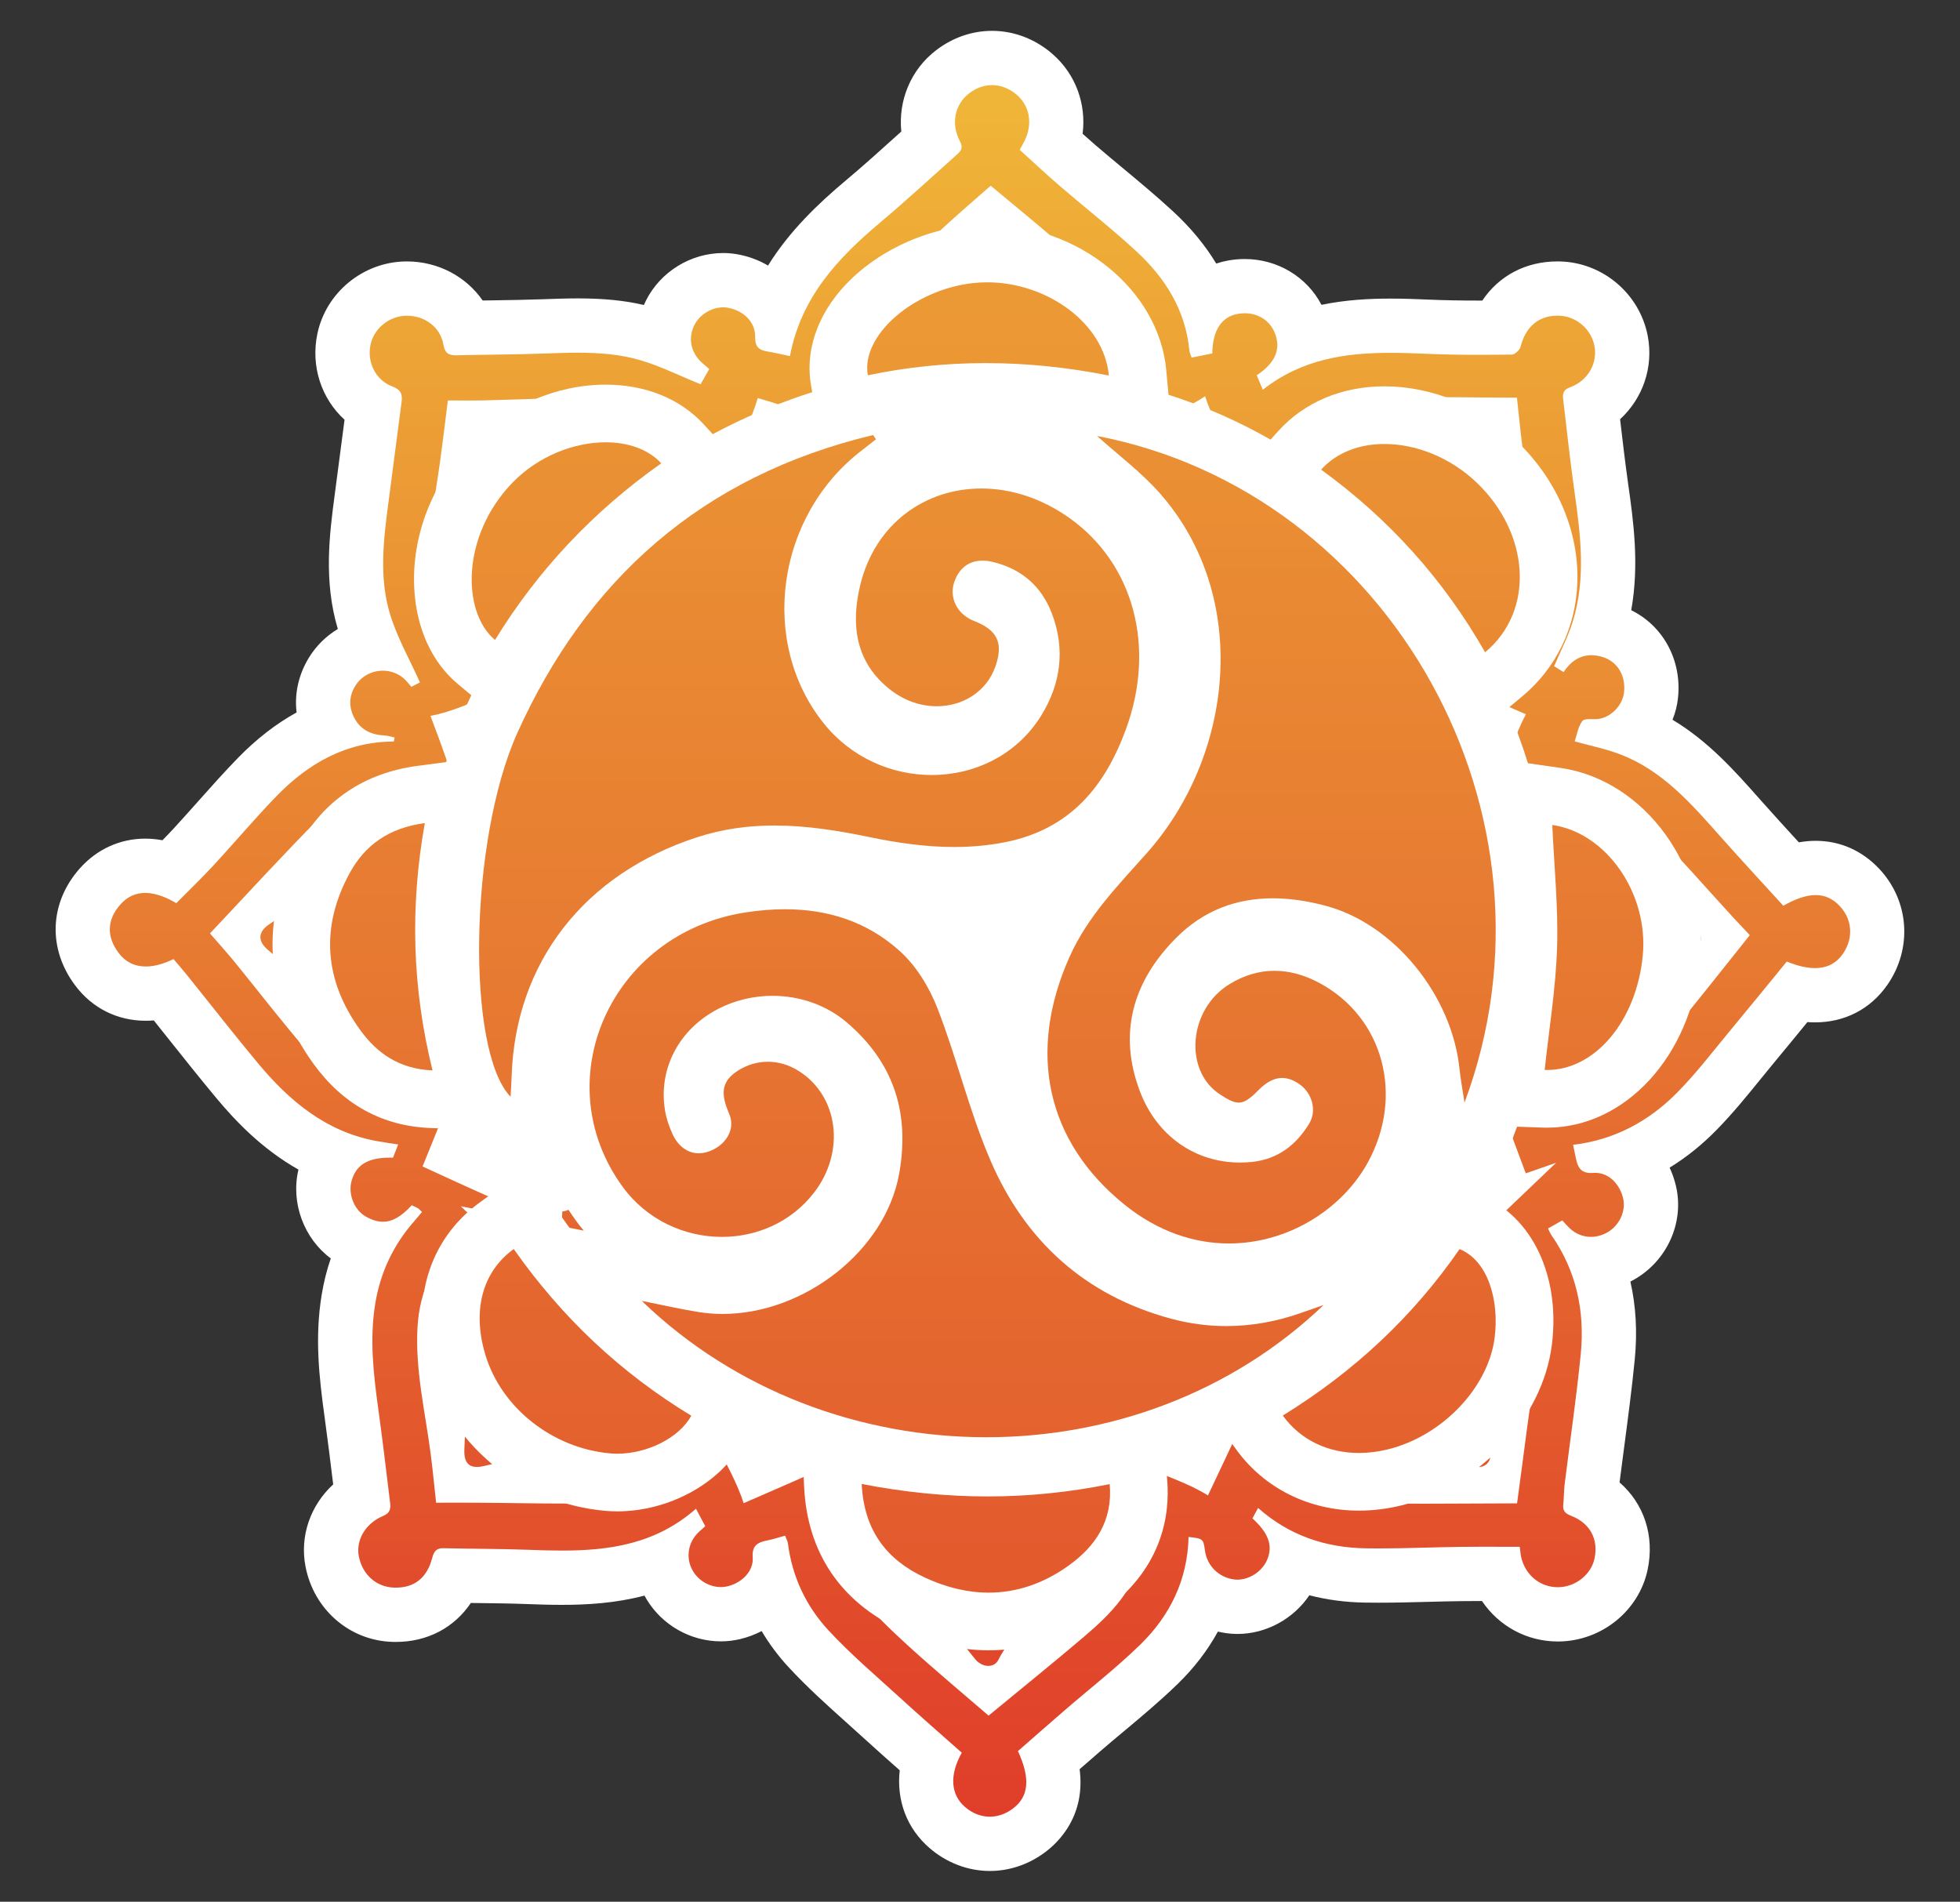 <?xml version="1.0" encoding="utf-8"?>
<!-- Generator: Adobe Illustrator 17.0.0, SVG Export Plug-In . SVG Version: 6.00 Build 0)  -->
<!DOCTYPE svg PUBLIC "-//W3C//DTD SVG 1.1//EN" "http://www.w3.org/Graphics/SVG/1.1/DTD/svg11.dtd">
<svg version="1.1" id="Capa_1" xmlns="http://www.w3.org/2000/svg" xmlns:xlink="http://www.w3.org/1999/xlink" x="0px" y="0px"
	 width="177.857px" height="172.571px" viewBox="0 0 177.857 172.571" enable-background="new 0 0 177.857 172.571"
	 xml:space="preserve">
<rect x="0" y="0" width="177.857" height="172.571" fill="#333333" stroke="none"/>
<g>
	<circle fill="#FFFFFF" cx="86.559" cy="82.749" r="41.198"/>
	<g>
		<g>
			<linearGradient id="SVGID_1_" gradientUnits="userSpaceOnUse" x1="88.925" y1="175.458" x2="88.925" y2="9.264">
				<stop  offset="0" style="stop-color:#DF3729"/>
				<stop  offset="0.165" style="stop-color:#E1492B"/>
				<stop  offset="0.497" style="stop-color:#E67531"/>
				<stop  offset="0.96" style="stop-color:#EFB037"/>
				<stop  offset="1" style="stop-color:#EFB538"/>
			</linearGradient>
			<path fill="url(#SVGID_1_)" d="M89.819,167.311c-1.403,0-2.738-0.513-3.86-1.483c-1.417-1.225-2.43-3.382-1.635-6.109
				l-0.374-0.331c-1.314-1.159-2.643-2.331-3.951-3.526c-0.522-0.478-1.049-0.951-1.577-1.424c-1.699-1.524-3.456-3.101-5.063-4.841
				c-1.501-1.624-2.647-3.498-3.399-5.535c-0.733,1.092-1.918,1.928-3.364,2.275c-0.383,0.092-0.78,0.139-1.18,0.139
				c-1.878,0-3.651-1.003-4.628-2.619c-0.411-0.68-0.654-1.42-0.736-2.169c-3.074,1.25-6.22,1.476-9.069,1.476
				c-1.031,0-2.068-0.032-3.109-0.072c-1.478-0.057-2.958-0.073-4.437-0.091c-0.72-0.008-1.44-0.017-2.161-0.029
				c-0.943,2.283-2.846,3.556-5.357,3.556l-0.262-0.004c-2.759-0.095-4.976-2.041-5.514-4.842c-0.444-2.307,0.647-4.601,2.706-5.892
				l-0.119-0.979c-0.264-2.177-0.528-4.354-0.829-6.526c-0.479-3.459-0.86-6.857-0.28-10.39c0.281-1.711,0.792-3.326,1.527-4.834
				c-0.39-0.129-0.782-0.307-1.181-0.534c-1.974-1.123-3.036-3.657-2.471-5.895c0.142-0.561,0.369-1.154,0.73-1.709
				c-4.021-1.675-6.83-4.612-8.718-6.879c-1.476-1.772-2.928-3.597-4.333-5.362c-0.707-0.888-1.414-1.777-2.126-2.661
				c-0.024-0.03-0.048-0.06-0.072-0.09c-0.602,0.154-1.186,0.232-1.749,0.232c-1.784,0-3.357-0.786-4.431-2.213
				c-1.834-2.436-1.727-5.244,0.287-7.513c1.088-1.227,2.504-1.875,4.094-1.875c0.738,0,1.509,0.144,2.304,0.429
				c0.69-0.687,1.395-1.393,2.053-2.103c0.767-0.828,1.517-1.672,2.267-2.516c1.145-1.288,2.329-2.619,3.57-3.893
				c2-2.053,4.157-3.552,6.453-4.49c-0.764-1.664-0.663-3.43,0.299-5.015c0.799-1.317,2.15-2.222,3.659-2.493
				c-0.271-0.643-0.521-1.302-0.731-1.984c-1.21-3.927-0.676-7.967-0.248-11.213c0.367-2.771,0.727-5.542,1.087-8.314
				c-2.104-1.219-3.208-3.681-2.681-6.188c0.551-2.621,2.913-4.554,5.617-4.596c0,0,0.001,0,0.002,0
				c2.537,0,4.678,1.449,5.523,3.569c0.768-0.015,1.517-0.025,2.267-0.037c1.562-0.022,3.124-0.045,4.685-0.102l0.14-0.005
				c0.999-0.036,2-0.072,2.997-0.072c2.58,0,4.556,0.245,6.408,0.794c0.468,0.139,0.927,0.296,1.379,0.464
				c-0.002-0.81,0.19-1.632,0.585-2.418c0.889-1.769,2.82-2.958,4.805-2.958c0.285,0,0.57,0.024,0.847,0.073
				c1.753,0.308,3.15,1.299,3.906,2.649c1.78-4.254,4.94-7.347,7.949-9.872c1.629-1.368,3.253-2.832,4.824-4.248
				c0.439-0.396,0.878-0.792,1.318-1.186c-0.724-2.343,0.014-4.823,1.985-6.33c1.069-0.816,2.307-1.248,3.581-1.248
				c1.409,0,2.748,0.518,3.871,1.498c1.806,1.577,2.397,3.969,1.639,6.245c0.727,0.665,1.464,1.336,2.219,1.987
				c0.838,0.722,1.689,1.429,2.54,2.136c1.484,1.234,3.019,2.51,4.483,3.861c2.091,1.93,3.612,4.048,4.548,6.33
				c0.683-0.645,1.544-1.078,2.557-1.259c0.355-0.063,0.714-0.096,1.067-0.096c2.252,0,4.167,1.261,4.998,3.292
				c0.137,0.334,0.292,0.811,0.368,1.377c2.787-0.914,5.541-1.079,7.875-1.079c1.17,0,2.313,0.043,3.375,0.09
				c1.392,0.061,2.887,0.09,4.706,0.09c0.566,0,1.133-0.003,1.699-0.007c0.956-2.244,2.893-3.547,5.361-3.547l0.118,0.001
				c2.75,0.046,5.126,2.042,5.649,4.745c0.464,2.396-0.644,4.758-2.695,6.005l0.111,0.951c0.243,2.102,0.495,4.275,0.793,6.39
				c0.519,3.67,1.163,8.232-0.212,12.763c0.337,0.042,0.679,0.116,1.021,0.219c2.496,0.752,3.984,3.083,3.703,5.798
				c-0.128,1.24-0.727,2.379-1.603,3.222c4.132,1.68,6.877,4.774,9.535,7.768l0.253,0.286c1.294,1.456,2.609,2.893,3.912,4.315
				l0.503,0.551c0.819-0.293,1.592-0.438,2.337-0.438c1.518,0,2.895,0.613,3.982,1.773c1.953,2.083,2.15,5.076,0.491,7.448
				c-1.051,1.502-2.663,2.33-4.537,2.33c-0.549,0-1.116-0.067-1.71-0.203l-0.44,0.539c-1.122,1.374-2.259,2.768-3.409,4.151
				c-0.431,0.518-0.855,1.041-1.28,1.564c-1.208,1.49-2.457,3.029-3.857,4.458c-1.86,1.896-3.93,3.321-6.188,4.266
				c0.904,0.749,1.582,1.831,1.877,3.11c0.509,2.203-0.596,4.633-2.627,5.781c-0.676,0.382-1.415,0.619-2.161,0.697
				c0.956,2.59,1.289,5.413,0.993,8.438c-0.261,2.662-0.615,5.338-0.958,7.926c-0.173,1.309-0.346,2.618-0.508,3.929
				c-0.03,0.24-0.04,0.483-0.051,0.727c2.223,1.275,3.275,3.625,2.727,6.236c-0.538,2.566-2.973,4.528-5.664,4.563
				c0,0-0.001,0-0.001,0c-2.477,0-4.584-1.464-5.492-3.669l-1.345-0.002c-0.672,0-1.345,0.002-2.017,0.011
				c-1.021,0.013-2.043,0.04-3.064,0.066c-1.471,0.038-2.942,0.076-4.413,0.076c-0.396,0-0.791-0.003-1.187-0.009
				c-2.301-0.036-4.441-0.442-6.406-1.214c-0.067,0.249-0.153,0.498-0.259,0.749c-0.825,1.949-2.868,3.31-4.969,3.31
				c-0.223,0-0.444-0.015-0.663-0.046c-0.859-0.121-1.65-0.428-2.33-0.88c-0.851,2.244-2.229,4.298-4.124,6.141
				c-1.53,1.488-3.164,2.854-4.743,4.174c-0.733,0.613-1.466,1.225-2.188,1.849c-0.999,0.863-1.991,1.732-2.968,2.588
				c0.958,3.379-0.42,5.354-1.88,6.451C92.321,166.885,91.086,167.311,89.819,167.311z M83.538,137.353
				c0.162,0.32,0.324,0.597,0.496,0.791c1.672,1.88,3.456,3.73,5.182,5.518c0.122,0.127,0.244,0.253,0.366,0.38
				c1.022-0.929,2.039-1.856,3.031-2.811c1.125-1.082,2.104-2.047,3.009-3.014c-2.23-0.607-4.805-1.713-6.455-4.156
				C87.676,135.598,85.819,136.686,83.538,137.353z M65.653,125.549c0.266,1.888,1.176,3.66,2.137,5.531
				c0.345,0.67,0.695,1.352,1.024,2.055c0.088-0.038,0.176-0.076,0.264-0.114c2.112-0.918,4.106-1.785,6.096-2.718
				c0.3-0.141,0.567-0.292,0.793-0.446c-0.619-1.03-1.255-2.096-1.751-3.259c-0.316-0.742-0.564-1.482-0.783-2.212
				c-0.439,0.197-0.894,0.383-1.37,0.548c-1.376,0.474-2.854,0.705-4.518,0.705C66.95,125.638,66.335,125.61,65.653,125.549z
				 M101.92,129.369c1.263,0.856,2.738,1.437,4.354,2.072c0.727,0.286,1.465,0.577,2.201,0.901l0.039-0.081
				c0.885-1.87,1.751-3.699,2.584-5.542c0.053-0.116,0.102-0.229,0.147-0.338c-0.52,0.06-1.049,0.096-1.576,0.096
				c-1.749,0-3.289-0.39-4.615-1.164C104.289,126.986,103.141,128.309,101.92,129.369z M47.825,127.336
				c0.94,0.006,1.876,0.013,2.808,0.013c1.599,0,2.897-0.021,4.085-0.064c0.667-0.024,1.42-0.212,2.219-0.43
				c-0.514-2.295-0.624-4.645-0.334-7.118c-0.231,0.014-0.463,0.021-0.696,0.021c-1.382,0-2.816-0.254-4.26-0.756
				c-1.454-0.505-2.832-1.101-4.284-1.733c-0.066,0.18-0.11,0.34-0.116,0.464c-0.124,2.27-0.076,4.529-0.025,6.921
				c0.017,0.823,0.035,1.646,0.045,2.469c0,0.069,0.002,0.139,0.003,0.208C47.456,127.333,47.64,127.334,47.825,127.336z
				 M121.272,127.094c1.111,0.199,2.291,0.254,3.599,0.254c0.554,0,1.108-0.01,1.663-0.019c0.583-0.01,1.166-0.02,1.749-0.02
				c0.5,0,1.064,0.007,1.67,0.035c0.002-0.112,0.005-0.224,0.008-0.336c0.028-0.895,0.069-1.791,0.11-2.686
				c0.084-1.846,0.165-3.589,0.132-5.341c-0.005-0.269-0.053-0.568-0.126-0.896c-1.967,0.492-3.874,0.734-5.773,0.734
				c-0.547,0-1.09-0.02-1.632-0.059C123.081,121.866,122.269,124.681,121.272,127.094z M74.041,115.183
				c0.446,0,0.865,0.07,1.246,0.208c1.599,0.581,2.902,1.125,4.1,1.716c1.077,0.53,2.198,1.896,2.153,3.384
				c-0.091,2.897,2.523,5.69,5.829,6.229c0.469,0.076,0.94,0.136,1.48,0.205l0.638,0.083c0.321-0.146,0.682-0.251,1.079-0.317
				c2.215-0.364,5.725-2.421,5.706-6.393c-0.007-1.418,1.046-2.659,2.09-3.152c0.722-0.34,1.458-0.646,2.195-0.951
				c0.623-0.258,1.245-0.515,1.855-0.798c0.534-0.248,1.047-0.369,1.567-0.369c1.012,0,1.906,0.451,2.657,1.339
				c0.826,0.977,1.746,1.544,2.812,1.735c0.515,0.092,1.022,0.139,1.506,0.139c2.101,0,3.994-0.88,5.789-2.69
				c0.18-0.182,0.354-0.371,0.551-0.584l0.259-0.28l0.451-0.892c1.301-2.578,1.518-6.067-0.863-8.187
				c-1.104-0.983-1.222-2.724-0.771-3.863c0.375-0.949,0.784-1.886,1.193-2.822c0.286-0.655,0.573-1.31,0.846-1.971
				c0.769-1.855,2.23-2.287,3.322-2.322c1.175-0.039,2.154-0.415,2.992-1.149c2.607-2.287,3.463-5.165,2.616-8.798
				c-0.759-3.254-2.521-5.014-5.543-5.538c-1.324-0.23-2.311-1.308-2.702-2.274c-0.224-0.553-0.388-1.083-0.546-1.596
				c-0.167-0.542-0.326-1.054-0.522-1.465c-1.486-3.117-0.298-4.919,1.114-5.918c0.04-0.06,0.072-0.105,0.104-0.15
				c1.607-2.242,1.483-5.571-0.31-8.28c-1.509-2.279-4.12-3.752-6.651-3.752c-1.012,0-2.479,0.25-3.718,1.439
				c-0.547,0.525-1.286,0.803-2.137,0.803c-0.537,0-1.083-0.112-1.537-0.317c-1.8-0.809-4.174-1.89-6.557-3.072
				c-1.159-0.575-1.859-1.813-2.041-2.785c-0.272-1.455-0.673-2.441-1.298-3.196c-1.592-1.922-3.562-2.817-6.199-2.817
				c-0.249,0-0.5,0.008-0.756,0.024c-3.324,0.207-5.995,2.653-6.496,5.949c-0.207,1.354-1.265,2.431-2.221,2.897
				c-0.673,0.328-1.366,0.619-2.059,0.909c-0.899,0.375-1.748,0.73-2.497,1.159c-0.695,0.398-1.638,0.854-2.773,0.854
				c-1.14,0-2.177-0.452-3.086-1.344c-0.083-0.04-0.171-0.072-0.255-0.107c-0.906-0.376-1.68-0.542-2.452-0.542
				c-1.496,0-3.024,0.645-4.672,1.972c-1.646,1.326-2.838,3.652-3.036,5.926c-0.115,1.32,0.044,3.231,1.452,4.838
				c0.919,1.049,0.886,2.521,0.579,3.463c-0.24,0.733-0.504,1.459-0.768,2.184c-0.295,0.812-0.592,1.623-0.848,2.447
				c-0.539,1.741-1.776,2.75-3.578,2.918c-1.207,0.112-2.218,0.681-3.184,1.792c-1.647,1.893-2.256,4.186-1.86,7.011
				c0.428,3.051,2.483,6.264,6.11,6.566c1.174,0.098,2.338,0.919,2.832,1.997c0.668,1.459,1.304,2.934,1.935,4.397l1.218,2.815
				l-1.073,1.177c-2.794,3.066-3.368,4.065-0.389,10.404l0.515,0.395c0.302,0.23,0.568,0.434,0.828,0.645
				c1.365,1.105,3.118,1.74,4.81,1.74c1.25,0,3.022-0.341,4.369-1.964C72.237,115.327,73.412,115.183,74.041,115.183z
				 M127.448,101.302c1.151,2.166,1.49,4.477,1.519,6.724c1.296-0.329,2.575-0.88,3.899-1.451c0.845-0.365,1.705-0.735,2.6-1.064
				c-0.022-0.06-0.044-0.12-0.067-0.18c-0.831-2.238-1.616-4.352-2.494-6.449c-0.042-0.101-0.1-0.208-0.169-0.321
				C131.152,99.698,129.41,100.602,127.448,101.302z M41.512,104.592c1.367,0.628,2.752,1.264,4.15,1.874
				c1.287,0.562,2.654,1.11,3.984,1.11h0c0.047-1.931,0.266-4.057,1.113-6.194c-2.415-0.984-4.279-2.627-5.954-4.236
				c-0.287,0.367-0.546,0.829-0.798,1.407c-0.833,1.917-1.631,3.897-2.403,5.811C41.573,104.439,41.542,104.516,41.512,104.592z
				 M31.214,85.693c1.637,1.701,3.33,3.459,5.063,5.179c0.698,0.692,1.509,1.207,2.42,1.535c1.038-2.235,2.214-4.619,4.152-6.525
				c-0.455-0.426-0.892-0.903-1.263-1.459c-1.23-1.845-2.259-3.809-3.26-5.831c-0.833,0.435-1.605,0.856-2.132,1.354
				c-1.661,1.573-3.211,3.239-4.852,5.003c-0.138,0.148-0.276,0.297-0.415,0.446C31.022,85.494,31.118,85.593,31.214,85.693z
				 M140.374,91.946c1.67-1.064,3.056-2.636,4.502-4.277c0.638-0.724,1.287-1.46,1.976-2.169c-0.034-0.037-0.068-0.074-0.102-0.111
				c-1.392-1.508-2.707-2.933-4.102-4.286c-0.642-0.623-1.403-1.188-2.215-1.769c-1.428,2.293-2.974,4.369-4.618,6.201
				L140.374,91.946z M132.319,73.01c0.898-1.376,1.481-3.034,2.087-4.76c0.251-0.715,0.506-1.442,0.791-2.169
				c-0.029-0.012-0.058-0.025-0.087-0.038c-1.916-0.834-3.725-1.623-5.578-2.335c-0.31-0.119-0.654-0.214-1.015-0.296l-1.59,6.19
				L132.319,73.01z M42.904,68.297c0.513,1.453,1.043,2.956,1.621,4.379c0.02,0.049,0.04,0.097,0.06,0.144
				c1.299-1.555,2.853-2.844,4.684-3.888c-0.597-1.604-0.685-3.23-0.625-4.792c-1.239,0.316-2.461,0.845-3.728,1.394
				c-0.85,0.368-1.713,0.741-2.615,1.069C42.504,67.166,42.704,67.731,42.904,68.297z M48.231,45.35
				c-0.046,0.773-0.086,1.519-0.105,2.265l-0.025,0.931c-0.051,1.803-0.098,3.512-0.022,5.212c2.245-1.243,4.622-1.998,7.173-2.278
				c0.011-2.181,0.739-4.118,1.614-5.899c-1.102-0.186-2.216-0.224-3.295-0.224c-0.558,0-1.116,0.011-1.674,0.021
				c-0.588,0.011-1.175,0.021-1.762,0.021C49.569,45.399,48.923,45.39,48.231,45.35z M123.568,50.901
				c1.265,0.175,2.564,0.379,3.865,0.848c0.968,0.348,1.899,0.764,2.805,1.194c0.096-1.55-0.042-3.175-0.184-4.857
				c-0.076-0.896-0.153-1.807-0.199-2.735c-0.176,0.009-0.353,0.015-0.533,0.018c-0.539,0.009-1.077,0.012-1.615,0.012l-2.523-0.007
				c-0.811,0-1.622,0.006-2.432,0.032c-0.437,0.014-0.831,0.041-1.188,0.082C122.502,47.229,123.166,49.023,123.568,50.901z
				 M102.076,42.045c0.322,0.279,0.639,0.57,0.944,0.881c0.625,0.637,1.137,1.302,1.632,1.944c0.137,0.178,0.274,0.356,0.413,0.533
				c0.37-0.056,0.767-0.121,1.164-0.186c1.048-0.171,2.132-0.348,3.267-0.418c0.263-0.017,0.526-0.024,0.791-0.024
				c0.121,0,0.242,0.001,0.362,0.004c-0.42-1.111-0.978-2.211-1.554-3.346c-0.329-0.649-0.664-1.308-0.982-1.987
				c-0.886,0.41-1.776,0.759-2.65,1.103C104.229,41.035,103.089,41.483,102.076,42.045z M69.764,44.643
				c0.912,0,1.777,0.093,2.605,0.283c0.916-1.51,2.066-2.738,3.23-3.771c-1.17-0.537-2.864-1.201-5.311-1.988
				c-0.25,0.627-0.511,1.241-0.768,1.845c-0.536,1.262-1.055,2.485-1.441,3.726C68.633,44.679,69.194,44.643,69.764,44.643z
				 M84.591,34.087c1.72,0.468,3.448,1.13,5.011,2.284c1.682-1.292,3.522-2.136,5.359-2.748c-1.697-1.673-3.405-3.346-5.134-5.041
				c-0.591,0.618-1.192,1.212-1.783,1.796C86.807,31.604,85.611,32.786,84.591,34.087z"/>
			<path fill="#FFFFFF" d="M90.029,7.724c0.788,0,1.572,0.298,2.251,0.891c1.24,1.082,1.465,2.823,0.569,4.397
				c-0.072,0.127-0.137,0.258-0.312,0.588c1.176,1.064,2.371,2.188,3.613,3.257c2.311,1.991,4.72,3.874,6.96,5.941
				c2.63,2.426,4.473,5.344,4.82,9.026c0.017,0.175,0.108,0.344,0.201,0.628c0.647-0.131,1.271-0.258,1.875-0.38
				c0.028-2.094,0.844-3.326,2.313-3.589c0.215-0.038,0.427-0.057,0.633-0.057c1.224,0,2.267,0.657,2.719,1.762
				c0.596,1.456,0.081,2.73-1.63,3.866c0.166,0.398,0.341,0.816,0.549,1.314c3.542-2.788,7.512-3.351,11.603-3.351
				c1.083,0,2.174,0.039,3.268,0.088c1.604,0.071,3.211,0.092,4.818,0.092c0.967,0,1.934-0.008,2.901-0.017
				c0.281-0.003,0.731-0.425,0.807-0.726c0.451-1.791,1.619-2.811,3.35-2.811c0.025,0,0.05,0,0.076,0.001
				c1.591,0.027,2.971,1.186,3.274,2.751c0.299,1.547-0.585,3.156-2.206,3.743c-0.626,0.227-0.694,0.579-0.636,1.071
				c0.331,2.804,0.634,5.613,1.029,8.409c0.557,3.944,1.053,7.888-0.157,11.788c-0.42,1.354-1.09,2.63-1.689,4.044
				c0.212,0.133,0.505,0.318,0.853,0.537c0.671-1.003,1.513-1.532,2.525-1.532c0.317,0,0.652,0.052,1.003,0.158
				c1.365,0.412,2.12,1.691,1.965,3.187c-0.124,1.194-1.172,2.293-2.344,2.44c-0.106,0.013-0.224,0.017-0.345,0.017
				c-0.135,0-0.275-0.004-0.408-0.004c-0.301,0-0.57,0.022-0.684,0.169c-0.397,0.512-0.494,1.255-0.698,1.853
				c1.449,0.404,2.809,0.676,4.089,1.161c3.893,1.475,6.518,4.529,9.183,7.53c1.875,2.11,3.795,4.18,5.657,6.225
				c1.14-0.651,2.105-0.969,2.936-0.969c0.856,0,1.569,0.337,2.186,0.995c1.153,1.23,1.259,2.938,0.27,4.352
				c-0.59,0.843-1.426,1.279-2.52,1.279c-0.734,0-1.585-0.196-2.556-0.596c-1.599,1.952-3.234,3.973-4.897,5.971
				c-1.645,1.977-3.206,4.041-5.002,5.872c-2.579,2.63-5.717,4.344-9.496,4.789c0.099,0.471,0.182,0.858,0.262,1.245
				c0.166,0.798,0.444,1.312,1.365,1.312c0.07,0,0.144-0.003,0.222-0.009c0.058-0.005,0.116-0.007,0.173-0.007
				c1.226,0,2.222,1.026,2.523,2.325c0.267,1.154-0.345,2.464-1.439,3.082c-0.481,0.272-0.989,0.406-1.487,0.406
				c-0.714,0-1.406-0.276-1.964-0.817c-0.207-0.201-0.395-0.422-0.633-0.678c-0.429,0.241-0.835,0.47-1.294,0.728
				c0.12,0.241,0.192,0.445,0.311,0.616c2.273,3.253,3.038,6.91,2.658,10.783c-0.387,3.941-0.973,7.861-1.459,11.792
				c-0.076,0.618-0.061,1.247-0.128,1.866c-0.063,0.574,0.18,0.813,0.716,1.021c1.726,0.669,2.489,2.125,2.122,3.872
				c-0.306,1.458-1.729,2.586-3.286,2.606c-0.015,0-0.03,0-0.046,0c-1.622,0-2.967-1.111-3.333-2.766
				c-0.047-0.211-0.059-0.429-0.121-0.899c-1.104,0-2.21-0.007-3.317-0.007c-0.68,0-1.359,0.003-2.039,0.011
				c-2.481,0.032-4.963,0.142-7.443,0.142c-0.384,0-0.767-0.003-1.151-0.009c-3.629-0.057-6.934-1.13-9.794-3.663
				c-0.194,0.357-0.357,0.656-0.513,0.944c1.476,1.35,1.873,2.488,1.336,3.757c-0.445,1.053-1.602,1.806-2.701,1.806
				c-0.108,0-0.215-0.007-0.32-0.022c-1.379-0.193-2.427-1.234-2.622-2.603c-0.156-1.094-0.156-1.094-1.489-1.253
				c-0.087,3.877-1.68,7.144-4.401,9.791c-2.156,2.097-4.545,3.955-6.825,5.926c-1.44,1.245-2.869,2.503-4.257,3.716
				c1.157,2.504,0.98,4.135-0.46,5.217c-0.654,0.492-1.376,0.737-2.093,0.737c-0.788,0-1.57-0.296-2.25-0.883
				c-1.287-1.112-1.446-2.869-0.294-4.924c-1.844-1.638-3.751-3.295-5.615-4.999c-2.196-2.007-4.479-3.939-6.493-6.118
				c-2.022-2.187-3.283-4.855-3.667-7.872c-0.027-0.209-0.143-0.406-0.254-0.707c-0.558,0.152-1.072,0.323-1.6,0.429
				c-0.861,0.174-1.424,0.426-1.343,1.552c0.089,1.244-0.979,2.301-2.282,2.614c-0.199,0.048-0.402,0.071-0.605,0.071
				c-0.99,0-1.986-0.544-2.521-1.43c-0.648-1.072-0.524-2.421,0.327-3.37c0.219-0.245,0.481-0.451,0.775-0.722
				c-0.264-0.498-0.533-1.007-0.841-1.588c-3.637,3.202-7.836,3.798-12.174,3.798c-0.999,0-2.006-0.032-3.015-0.07
				c-2.57-0.099-5.145-0.08-7.717-0.145c-0.016,0-0.032-0.001-0.048-0.001c-0.621,0-0.833,0.317-0.98,0.88
				c-0.469,1.801-1.596,2.699-3.305,2.699c-0.058,0-0.116-0.001-0.175-0.003c-1.599-0.055-2.862-1.185-3.182-2.846
				c-0.278-1.446,0.589-2.98,2.209-3.657c0.649-0.272,0.694-0.68,0.629-1.21c-0.344-2.802-0.671-5.606-1.058-8.402
				c-0.444-3.21-0.82-6.419-0.289-9.654c0.463-2.824,1.638-5.317,3.529-7.469c0.237-0.269,0.462-0.549,0.713-0.849
				c-0.154-0.145-0.245-0.262-0.363-0.333c-0.184-0.111-0.387-0.191-0.566-0.277c-0.928,1.013-1.75,1.498-2.614,1.498
				c-0.499,0-1.011-0.162-1.566-0.477c-1.016-0.578-1.595-1.981-1.3-3.151c0.379-1.5,1.449-2.19,3.51-2.19
				c0.089,0,0.18,0.001,0.272,0.004c0.124-0.321,0.262-0.676,0.464-1.199c-0.753-0.119-1.386-0.204-2.012-0.321
				c-4.56-0.852-7.865-3.636-10.718-7.061c-2.188-2.627-4.288-5.327-6.432-7.99c-0.413-0.513-0.849-1.009-1.221-1.45
				c-0.935,0.453-1.778,0.673-2.519,0.673c-1.024,0-1.853-0.421-2.463-1.231c-1.119-1.487-1.063-3.019,0.16-4.398
				c0.615-0.693,1.367-1.047,2.253-1.047c0.824,0,1.765,0.306,2.821,0.93c1.091-1.104,2.252-2.217,3.343-3.394
				c1.949-2.105,3.793-4.31,5.794-6.363c2.886-2.962,6.308-4.893,10.601-4.913c0.024-0.121,0.048-0.241,0.072-0.362
				c-0.299-0.064-0.596-0.169-0.897-0.184c-1.179-0.058-2.15-0.473-2.735-1.551c-0.532-0.981-0.529-1.976,0.053-2.935
				c0.551-0.908,1.526-1.394,2.509-1.394c0.674,0,1.353,0.228,1.903,0.705c0.245,0.212,0.439,0.482,0.687,0.759
				c0.381-0.195,0.699-0.358,0.781-0.399c-0.939-2.093-2.056-4.05-2.704-6.151c-1.026-3.329-0.609-6.766-0.159-10.165
				c0.404-3.053,0.8-6.107,1.197-9.162c0.089-0.682-0.076-1.094-0.843-1.381c-1.529-0.573-2.308-2.216-1.98-3.775
				c0.314-1.493,1.696-2.617,3.246-2.641c0.02,0,0.039,0,0.059,0c1.607,0,3.025,1.015,3.305,2.598
				c0.142,0.802,0.471,0.993,1.132,0.993c0.031,0,0.062,0,0.094-0.001c2.646-0.064,5.293-0.065,7.937-0.16
				c1.016-0.037,2.034-0.075,3.049-0.075c1.926,0,3.84,0.139,5.707,0.693c1.807,0.536,3.517,1.396,5.421,2.172
				c0.16-0.28,0.459-0.803,0.787-1.377c-0.231-0.202-0.413-0.363-0.597-0.523c-1.074-0.935-1.359-2.261-0.746-3.48
				c0.483-0.96,1.559-1.602,2.604-1.602c0.142,0,0.283,0.012,0.422,0.036c1.429,0.251,2.513,1.293,2.488,2.664
				c-0.017,0.883,0.334,1.173,1.083,1.3c0.672,0.114,1.337,0.271,2.072,0.423c0.999-5.329,4.351-8.901,8.22-12.149
				c2.364-1.984,4.629-4.087,6.935-6.14c0.375-0.334,0.578-0.625,0.266-1.213c-0.843-1.592-0.453-3.353,0.839-4.34
				C88.592,7.97,89.313,7.724,90.029,7.724 M78.453,33.775c0.389,0,0.672-0.201,0.917-0.691c0.356-0.714,0.884-1.349,1.375-1.99
				c2.523-3.289,6.157-5.598,8.197-9.33c0.168-0.307,0.496-0.452,0.836-0.452c0.41,0,0.838,0.211,1.023,0.606
				c1.189,2.537,3.485,4.026,5.376,5.904c1.662,1.65,3.245,3.379,4.843,5.092c0.188,0.202,0.739,0.301,1.311,0.301
				c0.705,0,1.441-0.151,1.569-0.446c0.077-0.177-0.001-0.426-0.021-0.64c-0.18-1.898-0.936-3.596-2.225-4.935
				c-1.701-1.766-3.551-3.394-5.4-5.009c-2.092-1.828-4.254-3.576-6.355-5.333c-1.377,1.214-2.774,2.405-4.125,3.647
				c-2.538,2.336-5.13,4.621-7.539,7.084c-1.419,1.451-2.253,3.325-2.481,5.549c0.806,0.203,1.517,0.363,2.216,0.564
				C78.148,33.747,78.308,33.775,78.453,33.775 M89.59,39.699c2.626-2.824,6.042-3.872,9.762-4.703
				c-0.321-0.546-0.461-0.95-0.733-1.219c-2.933-2.906-5.886-5.79-8.916-8.761c-2.901,3.593-6.867,6.219-9.049,10.707
				C84.021,36.425,87.24,36.977,89.59,39.699 M104.559,47.939c0.076,0,0.149-0.004,0.216-0.013c1.628-0.204,3.243-0.568,4.875-0.669
				c0.212-0.013,0.424-0.019,0.638-0.019c1.124,0,2.274,0.159,3.513,0.233c-0.353-4.282-3.143-7.542-4.45-11.514
				c-3.629,2.44-8.177,2.783-11.236,6.046c1.143,0.947,2.232,1.713,3.148,2.647c0.919,0.937,1.639,2.067,2.513,3.053
				C103.924,47.872,104.262,47.939,104.559,47.939 M117.723,41.453c0.722-0.205,1.446-0.548,2.189-0.596
				c2.889-0.19,5.788-0.227,8.675-0.44c1.592-0.117,3.184-0.39,4.742-0.74c0.227-0.051,0.435-0.076,0.622-0.076
				c0.915,0,1.344,0.602,1.162,1.755c-0.176,1.116-0.322,2.255-0.307,3.381c0.053,3.977,0.959,7.957-0.194,11.906
				c0.692,0.397,1.323,0.702,1.891,1.098c0.272,0.19,0.496,0.278,0.69,0.278c0.337,0,0.582-0.268,0.834-0.738
				c1.186-2.215,1.564-4.603,1.339-7.039c-0.307-3.316-0.83-6.612-1.246-9.919c-0.167-1.331-0.296-2.666-0.468-4.238
				c-2.549,0-5.079-0.046-7.596-0.046c-1.825,0-3.645,0.024-5.461,0.109c-1.965,0.091-4.002,0.606-5.823,1.368
				C116.275,38.56,116.259,39.085,117.723,41.453 M42.669,36.347c-0.681,0-1.359-0.009-2.029-0.009
				c-0.236,1.87-0.444,3.649-0.689,5.422c-0.511,3.701-1.316,7.375-0.971,11.152c0.224,2.452,1.093,4.611,2.898,6.506
				c0.559-0.376,1.028-0.733,1.536-1.021c0.542-0.308,0.657-0.656,0.443-1.263c-0.835-2.366-0.819-4.812-0.677-7.286
				c0.168-2.915,0.718-5.833-0.048-8.76c-0.251-0.959,0.314-1.512,1.203-1.512c0.165,0,0.341,0.019,0.525,0.058
				c1.635,0.347,3.292,0.666,4.955,0.788c3.458,0.254,6.969-0.2,10.398,0.853c0.158-0.294,0.304-0.544,0.428-0.804
				c0.883-1.847,0.839-1.958-1.014-2.958c-2.037-1.099-4.258-1.411-6.512-1.411c-0.029,0-0.057,0-0.086,0
				c-3.047,0.011-6.094,0.159-9.141,0.231C43.481,36.344,43.075,36.347,42.669,36.347 M65.003,47.741
				c1.62-0.303,3.192-0.637,4.76-0.637c1.279,0,2.555,0.221,3.854,0.861c1.199-3.207,3.686-5.149,6.222-7.03
				c-1.378-1.448-5.074-3.037-11.073-4.816C67.588,39.95,65.28,43.418,65.003,47.741 M46.489,57.795
				c3.387-2.727,6.985-3.979,11.09-3.979c0.162,0,0.324,0.002,0.487,0.006c-1.128-3.693,0.707-6.62,2.365-9.719
				c-2.248-1.037-4.55-1.209-6.86-1.209c-1.145,0-2.293,0.042-3.436,0.042c-1.41,0-2.814-0.064-4.202-0.351
				c-0.102,1.821-0.227,3.392-0.268,4.966c-0.057,2.198-0.147,4.403-0.032,6.595C45.693,55.307,46.158,56.447,46.489,57.795
				 M132.303,42.671c-1.132,0.092-2.075,0.219-3.021,0.235c-0.529,0.009-1.058,0.011-1.587,0.011c-0.836,0-1.672-0.007-2.508-0.007
				c-0.838,0-1.676,0.007-2.513,0.033c-1.678,0.053-3.345,0.281-4.839,1.244c1.836,2.522,3.046,5.234,3.515,8.253
				c0.092,0.591,0.409,0.696,0.964,0.774c1.443,0.202,2.929,0.363,4.285,0.851c1.844,0.664,3.584,1.616,5.46,2.488
				C133.553,52.05,132.066,47.427,132.303,42.671 M71.994,55.095c-0.484,0-0.946-0.207-1.43-0.708
				c-0.268-0.277-0.681-0.435-1.052-0.589c-1.148-0.477-2.251-0.695-3.312-0.695c-2.239,0-4.296,0.97-6.216,2.516
				c-3.888,3.13-5.679,9.982-1.891,14.306c0.194,0.222,0.195,0.752,0.09,1.074c-0.512,1.566-1.14,3.095-1.627,4.668
				c-0.243,0.785-0.661,1.121-1.455,1.195c-1.971,0.183-3.536,1.161-4.812,2.627c-2.257,2.592-2.903,5.674-2.441,8.969
				c0.59,4.208,3.564,8.28,8.344,8.678c0.286,0.024,0.677,0.305,0.797,0.569c0.869,1.895,1.68,3.817,2.499,5.705
				c-3.83,4.202-3.941,6.485-0.668,13.384c-0.973,0.346-1.946,0.502-2.912,0.502c-1.166,0-2.322-0.227-3.453-0.62
				c-2.059-0.715-4.037-1.659-6.33-2.62c-0.449,1.132-1.269,2.317-1.336,3.543c-0.173,3.175-0.023,6.369,0.016,9.555
				c0.012,0.98,0.081,1.958,0.111,2.631c1.929,0,3.827,0.027,5.711,0.027c1.4,0,2.792-0.015,4.183-0.066
				c1.327-0.049,2.648-0.497,3.953-0.834c0.827-0.214,1.087-0.706,0.821-1.638c-0.912-3.198-0.858-6.427-0.092-9.792
				c0.481,0.372,0.857,0.65,1.22,0.945c1.817,1.472,4.115,2.289,6.36,2.289c2.345,0,4.634-0.89,6.264-2.854
				c0.119-0.143,0.421-0.215,0.705-0.215c0.15,0,0.296,0.02,0.406,0.06c1.307,0.474,2.604,0.995,3.85,1.609
				c0.365,0.18,0.792,0.732,0.78,1.101c-0.128,4.086,3.351,7.994,7.894,8.734c0.743,0.121,1.492,0.204,2.482,0.337
				c-0.597,0.887-1.037,1.686-1.615,2.37c-1.743,2.066-4.092,3.067-6.683,3.521c-0.889,0.156-1.077,0.498-0.691,1.241
				c0.554,1.068,0.95,2.284,1.727,3.158c2.364,2.66,4.879,5.186,7.273,7.698c1.628-1.494,3.273-2.95,4.854-4.472
				c1.426-1.373,2.84-2.768,4.142-4.255c0.528-0.604,0.746-1.479,1.144-2.314c-1.039-0.157-1.772-0.221-2.483-0.383
				c-3.227-0.736-6.003-2.025-6.897-5.642c-0.183-0.742-0.164-1.141,0.739-1.289c3.664-0.601,7.793-3.781,7.77-8.835
				c-0.001-0.312,0.368-0.767,0.679-0.914c1.324-0.625,2.708-1.125,4.036-1.742c0.203-0.094,0.375-0.14,0.53-0.14
				c0.293,0,0.522,0.164,0.777,0.466c1.124,1.329,2.526,2.258,4.257,2.569c0.667,0.12,1.314,0.178,1.941,0.178
				c2.898,0,5.381-1.244,7.538-3.42c0.297-0.3,0.579-0.616,0.952-1.015c1.935,4.489,0.311,8.387-1.562,12.353
				c2.295,1.021,4.637,1.188,6.99,1.188c1.136,0,2.275-0.039,3.413-0.039c1.383,0,2.763,0.057,4.134,0.311
				c0-1.106-0.025-2.053,0.005-2.999c0.084-2.717,0.293-5.435,0.242-8.149c-0.024-1.271-0.532-2.532-0.853-3.941
				c-2.572,0.898-5.037,1.362-7.508,1.362c-1.512,0-3.025-0.174-4.568-0.528c0.206-0.408,0.352-0.696,0.498-0.985
				c1.865-3.695,1.709-8.256-1.454-11.074c-0.213-0.19-0.246-0.799-0.12-1.118c0.634-1.602,1.365-3.164,2.025-4.756
				c0.222-0.536,0.498-0.784,1.127-0.804c1.701-0.056,3.244-0.627,4.535-1.759c3.452-3.028,4.39-6.92,3.39-11.208
				c-0.918-3.935-3.288-6.672-7.521-7.405c-0.323-0.056-0.708-0.447-0.84-0.773c-0.424-1.046-0.644-2.182-1.127-3.196
				c-0.561-1.176-0.815-2.166,0.509-2.977c0.206-0.126,0.335-0.386,0.485-0.595c2.229-3.111,2.104-7.511-0.256-11.076
				c-2.013-3.041-5.435-4.856-8.704-4.856c-1.979,0-3.902,0.665-5.423,2.126c-0.085,0.082-0.252,0.116-0.431,0.116
				c-0.187,0-0.387-0.038-0.525-0.1c-2.174-0.977-4.339-1.974-6.474-3.033c-0.334-0.166-0.643-0.647-0.714-1.03
				c-0.296-1.58-0.783-3.061-1.823-4.315c-2.145-2.589-4.881-3.708-8.094-3.708c-0.299,0-0.602,0.01-0.91,0.029
				c-4.485,0.279-8.103,3.6-8.777,8.037c-0.06,0.394-0.487,0.869-0.866,1.054c-1.548,0.755-3.212,1.292-4.699,2.144
				C72.976,54.891,72.474,55.095,71.994,55.095 M132.824,76.242c3.238-3.075,3.648-7.672,5.641-11.431
				c-2.74-1.171-5.363-2.37-8.049-3.403c-1.221-0.47-2.569-0.609-3.704-0.864c-0.941,3.661-1.8,7.007-2.615,10.179
				C126.929,72.515,129.827,74.347,132.824,76.242 M44.773,76.913c1.795-3.294,4.444-5.501,7.925-6.907
				c-2.125-2.596-1.607-5.578-1.392-8.618c-0.153-0.007-0.305-0.01-0.455-0.01c-4.386,0-7.741,2.834-11.79,3.581
				c0.315,0.839,0.564,1.487,0.801,2.14c0.789,2.17,1.513,4.366,2.381,6.504C42.761,74.875,43.474,76.079,44.773,76.913
				 M35.467,71.393c-0.042,0-0.086,0-0.13-0.001c-0.027,0-0.054,0-0.081,0c-2.416,0-4.489,1.037-6.128,2.69
				c-3.435,3.461-6.723,7.068-10.076,10.62c0.743,0.858,1.51,1.697,2.227,2.577c2.136,2.618,4.191,5.306,6.398,7.864
				c1.828,2.118,4.04,3.854,6.875,4.303c1.111,0.176,1.743,0.336,2.14,0.336c0.704,0,0.671-0.502,1.27-2.306
				c0.011-0.032-0.006-0.072-0.011-0.109c-0.06,0.083-0.12,0.166-0.179,0.249c-1.813-1.273-3.688-2.467-5.416-3.846
				c-1.111-0.886-1.965-2.085-3.008-3.065c-1.65-1.55-3.334-3.069-5.061-4.534c-0.92-0.781-0.874-1.615,0.131-2.289
				c1.329-0.891,2.633-1.837,3.851-2.873c0.975-0.83,1.823-1.813,2.698-2.756c1.887-2.032,3.885-3.908,6.611-4.85
				c-0.448-1.822-0.398-2.028-1.18-2.028C36.169,71.375,35.87,71.393,35.467,71.393 M142.436,99.723
				c0.319,0,0.715-0.053,0.993-0.111c3.15-0.647,5.489-2.591,7.471-4.964c2.683-3.211,5.255-6.516,7.885-9.793
				c-0.514-0.546-1.073-1.127-1.617-1.721c-2.457-2.682-4.849-5.427-7.387-8.031c-1.73-1.775-3.761-3.141-6.335-3.514
				c-0.175-0.025-0.337-0.039-0.487-0.039c-0.836,0-1.27,0.412-1.314,1.388c-0.019,0.412-0.049,1.087,0.166,1.205
				c2.871,1.576,4.925,4.045,7.128,6.356c1.318,1.383,2.629,2.758,4.433,3.563c1.298,0.579,1.264,1.533,0.102,2.39
				c-1.145,0.844-2.258,1.747-3.29,2.725c-1.065,1.01-2.003,2.151-3.017,3.216c-1.625,1.708-3.301,3.356-5.466,4.397
				c-0.185,0.089-0.483,0.301-0.462,0.402c0.166,0.817,0.289,1.678,0.67,2.395C141.962,99.687,142.173,99.723,142.436,99.723
				 M39.493,95.119c0.479,0,0.774-0.243,1.046-0.831c1.495-3.23,2.929-6.53,6.281-8.296c-1.128-1.01-2.425-1.794-3.186-2.936
				c-1.374-2.061-2.493-4.305-3.584-6.538c-0.292-0.598-0.6-0.937-1.031-0.937c-0.185,0-0.392,0.062-0.63,0.193
				c-1.335,0.733-2.808,1.359-3.889,2.383c-2.421,2.292-4.637,4.801-6.974,7.262c2.194,2.261,4.565,4.77,7.014,7.2
				c1.239,1.23,2.751,2.058,4.491,2.441C39.204,95.099,39.356,95.119,39.493,95.119 M139.585,95.085
				c4.78-1.791,7.153-6.557,10.75-9.455c-2.024-2.151-3.92-4.304-5.972-6.295c-1.197-1.16-2.635-2.074-3.984-3.073
				c-0.178-0.132-0.344-0.197-0.498-0.197c-0.248,0-0.467,0.169-0.659,0.503c-1.878,3.258-4.095,6.265-6.587,8.743
				C134.989,88.622,137.254,91.807,139.585,95.085 M49.645,110.038c0.18,0,0.361-0.006,0.543-0.02
				c1.735-0.129,1.892-0.227,1.912-1.951c0.035-2.911,0.435-5.702,2.342-8.288c-4.2-0.415-6.729-3.275-9.42-5.852
				c-1.681,0.742-2.609,2.114-3.273,3.644c-1.194,2.749-2.286,5.543-3.404,8.277c2.065,0.941,4.185,1.937,6.332,2.874
				C46.266,109.416,47.887,110.038,49.645,110.038 M126.67,110.795c4.457,0,7.895-2.822,12.028-3.672
				c-1.187-3.138-2.268-6.202-3.522-9.193c-0.432-1.032-1.294-1.885-2.018-2.901c-2.891,2.713-6.153,4.096-9.871,4.884
				c3.284,3.037,3.396,6.867,3.123,10.88C126.497,110.794,126.584,110.795,126.67,110.795 M39.574,136.36
				c0.809,0,1.587-0.002,2.355-0.002c0.454,0,0.903,0.001,1.353,0.003c2.555,0.012,5.111,0.074,7.665,0.074
				c1.189,0,2.377-0.013,3.565-0.051c2.241-0.072,4.307-0.909,5.918-2.577c0.201-0.208,0.362-0.654,0.278-0.899
				c-0.209-0.61-0.57-1.167-0.803-1.617c-1.589,0.292-3.042,0.696-4.517,0.798c-2.381,0.164-4.781,0.057-7.164,0.206
				c-1.409,0.088-2.823,0.363-4.195,0.71c-0.286,0.072-0.537,0.109-0.756,0.109c-0.841,0-1.195-0.541-1.133-1.662
				c0.123-2.225,0.085-4.459,0.125-6.689c0.047-2.6-0.009-5.209,0.208-7.795c0.1-1.187,0.744-2.327,1.16-3.543
				c-0.561-0.374-1.134-0.757-1.717-1.145c-2.606,2.144-3.847,4.9-4.03,8.178c-0.217,3.889,0.701,7.66,1.195,11.475
				C39.274,133.41,39.412,134.893,39.574,136.36 M134.19,133.121c-0.144,0-0.294-0.028-0.443-0.089
				c-2.091-0.855-4.249-0.915-6.415-0.915c-0.356,0-0.712,0.002-1.068,0.002c-0.517,0-1.035-0.003-1.551-0.02
				c-1.717-0.056-3.451-0.141-5.137-0.437c-0.686-0.12-1.14-0.212-1.479-0.212c-0.673,0-0.894,0.361-1.574,1.572
				c-0.032,0.058-0.021,0.141-0.035,0.256c1.768,2.167,4.227,3.031,6.887,3.104c1.954,0.054,3.909,0.07,5.864,0.07
				c2.809,0,5.617-0.033,8.425-0.033c0.312-2.343,0.619-4.591,0.909-6.84c0.434-3.376,1.222-6.724,0.764-10.169
				c-0.281-2.113-0.967-4.035-2.44-5.69c-0.863,0.467-1.661,0.898-2.256,1.22c0.211,2.079,0.533,3.995,0.574,5.918
				c0.077,3.653-0.886,7.299-0.006,10.971C135.376,132.54,134.844,133.121,134.19,133.121 M109.615,135.698
				c1.283-2.73,2.537-5.333,3.728-7.964c0.622-1.375,1.068-2.812,0.733-4.425c-1.518,0.398-3.009,0.706-4.406,0.706
				c-2.471,0-4.649-0.961-6.164-4.079c0.365,4.422-2.056,7.07-5.428,9.2C101.152,133.034,105.93,133.418,109.615,135.698
				 M67.547,123.176c-1.084,0-2.175-0.113-3.26-0.262c-0.126-0.017-0.241-0.028-0.345-0.028c-0.386,0-0.617,0.146-0.667,0.638
				c-0.066,0.65-0.175,1.313-0.11,1.955c0.41,4.067,3.109,7.209,4.318,10.925c2.994-1.317,5.892-2.538,8.736-3.871
				c1.182-0.554,2.251-1.349,2.748-2.438c-0.898-1.584-1.844-2.96-2.485-4.464c-0.655-1.536-1.013-3.2-1.48-4.74
				c-1.231,0.574-2.443,1.267-3.74,1.714C70.044,123.025,68.799,123.176,67.547,123.176 M89.707,155.681
				c2.901-2.393,5.817-4.742,8.668-7.166c2.455-2.088,4.703-4.343,5.264-7.746c0.351-2.132,0.247-2.314-1.868-2.553
				c-0.004,0-0.009-0.001-0.013-0.001c-0.061,0-0.128,0.045-0.191,0.067c0.078,0.068,0.157,0.136,0.235,0.205
				c-1.374,1.601-2.672,3.276-4.14,4.786c-2.362,2.431-5.451,4.144-7.058,7.333c-0.195,0.388-0.542,0.562-0.916,0.562
				c-0.424,0-0.884-0.224-1.201-0.616c-1.352-1.677-2.68-3.378-4.123-4.974c-2.16-2.389-4.696-4.467-5.979-7.555
				c-0.07-0.17-0.404-0.358-0.608-0.358c-0.02,0-0.04,0.002-0.057,0.006c-0.774,0.176-1.526,0.448-2.283,0.683
				c0.067,2.414,0.816,4.525,2.303,6.261c1.45,1.693,3.062,3.262,4.713,4.765C84.857,151.568,87.359,153.65,89.707,155.681
				 M90.029,2.799c-1.819,0-3.573,0.606-5.075,1.753c-2.321,1.773-3.449,4.58-3.167,7.382c-0.094,0.085-0.188,0.17-0.282,0.255
				c-1.629,1.469-3.168,2.856-4.767,4.198c-2.495,2.094-5.087,4.558-7.045,7.711c-0.835-0.494-1.779-0.848-2.8-1.027
				c-0.417-0.073-0.845-0.11-1.273-0.11c-2.937,0-5.686,1.693-7.004,4.314c-0.067,0.133-0.13,0.267-0.188,0.401
				c-1.762-0.411-3.658-0.598-5.984-0.598c-1.058,0-2.092,0.037-3.091,0.073l-0.135,0.005c-1.526,0.055-3.107,0.078-4.635,0.1
				c-0.261,0.004-0.523,0.008-0.784,0.012c-1.495-2.162-4.032-3.545-6.872-3.545l-0.138,0.001c-3.84,0.059-7.201,2.814-7.987,6.552
				c-0.625,2.974,0.374,5.908,2.463,7.81c-0.298,2.292-0.597,4.584-0.9,6.875c-0.455,3.446-1.021,7.724,0.291,12.115
				c-1.065,0.643-1.977,1.536-2.636,2.621c-0.939,1.548-1.309,3.261-1.106,4.953c-1.866,1.028-3.637,2.399-5.305,4.111
				c-1.281,1.314-2.484,2.668-3.648,3.976c-0.766,0.861-1.489,1.674-2.233,2.478c-0.32,0.346-0.649,0.687-0.986,1.031
				c-0.527-0.097-1.048-0.146-1.564-0.146c-2.281,0-4.39,0.96-5.936,2.703c-2.765,3.115-2.927,7.287-0.412,10.628
				c1.55,2.06,3.823,3.195,6.398,3.195c0.241,0,0.484-0.01,0.729-0.03c0.43,0.538,0.859,1.077,1.288,1.617
				c1.414,1.776,2.875,3.613,4.37,5.408c1.717,2.061,4.133,4.628,7.468,6.509c-0.717,3.012,0.496,6.256,2.934,8.062
				c-0.365,1.063-0.641,2.165-0.828,3.306c-0.635,3.872-0.234,7.472,0.271,11.125c0.278,2.008,0.53,4.07,0.774,6.076
				c-2.053,1.896-3.048,4.66-2.511,7.45c0.749,3.892,3.976,6.704,7.847,6.838c0.117,0.004,0.232,0.006,0.345,0.006
				c2.884,0,5.311-1.302,6.81-3.535c0.225,0.003,0.45,0.005,0.675,0.008c1.512,0.018,2.941,0.034,4.377,0.089
				c0.953,0.037,2.08,0.074,3.203,0.074c2.259,0,4.847-0.142,7.502-0.84c0.062,0.115,0.127,0.23,0.196,0.343
				c1.419,2.349,4,3.809,6.736,3.809c0.593,0,1.184-0.07,1.755-0.207c0.693-0.166,1.345-0.413,1.946-0.727
				c0.687,1.162,1.501,2.256,2.434,3.265c1.688,1.826,3.49,3.443,5.232,5.006c0.52,0.467,1.04,0.933,1.555,1.403
				c1.101,1.007,2.217,1.997,3.309,2.961c-0.303,2.705,0.622,5.254,2.703,7.052c1.554,1.343,3.496,2.082,5.47,2.082
				c1.805,0,3.552-0.597,5.053-1.726c1.262-0.949,3.642-3.332,3.098-7.508c0.623-0.545,1.25-1.092,1.88-1.636
				c0.711-0.614,1.432-1.217,2.154-1.82c1.616-1.35,3.286-2.747,4.884-4.3c1.482-1.442,2.697-3.029,3.63-4.731
				c0.25,0.059,0.505,0.107,0.764,0.144c0.33,0.046,0.668,0.07,1.004,0.07c2.615,0,5.086-1.366,6.531-3.51
				c1.602,0.415,3.293,0.638,5.065,0.665c0.41,0.006,0.819,0.009,1.228,0.009c1.511,0,3.016-0.039,4.471-0.077
				c1.012-0.026,2.023-0.053,3.035-0.065c0.622-0.008,1.243-0.011,1.865-0.011c1.515,2.255,4.047,3.673,6.882,3.673h0.03
				l0.076-0.001c3.881-0.05,7.263-2.791,8.045-6.519c0.649-3.093-0.348-6.003-2.548-7.915c0.133-1.054,0.273-2.107,0.412-3.16
				c0.345-2.608,0.702-5.305,0.967-8.007c0.243-2.472,0.11-4.829-0.396-7.057c0.109-0.055,0.218-0.113,0.325-0.174
				c3.008-1.699,4.577-5.186,3.815-8.479c-0.137-0.594-0.333-1.158-0.58-1.686c1.509-0.925,2.927-2.062,4.249-3.411
				c1.482-1.511,2.768-3.097,4.012-4.63c0.418-0.516,0.836-1.031,1.26-1.541c1.004-1.207,1.998-2.422,2.98-3.625
				c0.23,0.017,0.459,0.025,0.686,0.025c2.702,0,5.03-1.2,6.555-3.38c2.308-3.299,2.015-7.634-0.712-10.544
				c-1.565-1.669-3.563-2.551-5.779-2.551c-0.504,0-1.012,0.046-1.526,0.138c-1.125-1.229-2.274-2.488-3.385-3.739l-0.253-0.285
				c-2.171-2.447-4.567-5.147-7.825-7.101c0.257-0.635,0.429-1.307,0.5-2.001c0.354-3.417-1.354-6.516-4.245-7.939
				c0.748-4.184,0.188-8.147-0.277-11.439c-0.274-1.938-0.509-3.94-0.735-5.889c2.051-1.886,3.06-4.715,2.505-7.581
				c-0.743-3.839-4.118-6.673-8.026-6.74l-0.159-0.001c-2.889,0-5.317,1.308-6.824,3.554c-0.078,0-0.156,0-0.234,0
				c-1.785,0-3.247-0.028-4.601-0.087c-1.09-0.048-2.267-0.092-3.484-0.092c-1.891,0-4.035,0.101-6.273,0.565
				c-1.336-2.547-3.996-4.156-6.967-4.156c-0.498,0-1.003,0.045-1.5,0.134c-0.36,0.064-0.724,0.156-1.085,0.277
				c-1.01-1.676-2.317-3.257-3.917-4.734c-1.511-1.394-3.07-2.69-4.578-3.944c-0.84-0.698-1.68-1.397-2.508-2.109
				c-0.372-0.32-0.747-0.653-1.12-0.989c0.338-2.689-0.614-5.389-2.725-7.232C93.964,3.547,92.014,2.799,90.029,2.799L90.029,2.799z
				 M88.855,33.046c0.299-0.3,0.606-0.604,0.92-0.915c0.025-0.025,0.051-0.05,0.076-0.075c0.252,0.247,0.505,0.495,0.756,0.742
				c-0.356,0.191-0.71,0.395-1.06,0.613C89.318,33.281,89.087,33.16,88.855,33.046L88.855,33.046z M50.583,47.859
				c0.453-0.004,0.906-0.012,1.36-0.02c0.467-0.009,0.933-0.017,1.4-0.02c-0.142,0.492-0.262,0.998-0.353,1.52
				c-0.838,0.17-1.658,0.389-2.463,0.656c0.011-0.458,0.024-0.922,0.037-1.393L50.583,47.859L50.583,47.859z M125.546,48.719
				c-0.088-0.296-0.183-0.59-0.283-0.883l1.158,0.003c0.38,0.002,0.761,0.003,1.141,0.003c0.013,0.151,0.025,0.301,0.038,0.45
				c0.027,0.319,0.054,0.633,0.078,0.942C126.952,49.008,126.238,48.846,125.546,48.719L125.546,48.719z M71.994,60.02
				c1.735,0,3.111-0.673,3.996-1.18c0.616-0.353,1.397-0.679,2.223-1.024c0.703-0.294,1.43-0.598,2.189-0.968
				c1.874-0.914,3.277-2.775,3.576-4.74c0.325-2.139,2.058-3.727,4.214-3.861c0.204-0.013,0.405-0.019,0.604-0.019
				c1.897,0,3.184,0.576,4.302,1.925c0.344,0.415,0.583,1.057,0.774,2.08c0.364,1.948,1.654,3.686,3.367,4.536
				c2.409,1.195,4.815,2.291,6.643,3.113c0.98,0.44,1.925,0.533,2.545,0.533c1.478,0,2.843-0.529,3.843-1.49
				c0.527-0.506,1.185-0.753,2.011-0.753c1.701,0,3.549,1.065,4.598,2.649c1.2,1.814,1.369,3.952,0.438,5.375
				c-1.538,1.272-3.715,4.06-1.514,8.675c0.119,0.249,0.251,0.678,0.392,1.132c0.166,0.536,0.353,1.143,0.616,1.792
				c0.6,1.482,2.156,3.36,4.564,3.777c1.695,0.293,2.95,1.03,3.566,3.671c0.639,2.74,0.071,4.709-1.841,6.387
				c-0.403,0.353-0.85,0.52-1.449,0.539c-2.527,0.083-4.537,1.483-5.515,3.84c-0.268,0.645-0.547,1.285-0.827,1.925
				c-0.408,0.934-0.83,1.901-1.228,2.905c-0.752,1.902-0.628,4.78,1.423,6.608c1.404,1.251,1.179,3.501,0.333,5.177l-0.302,0.598
				l-0.022,0.044l-0.034,0.037c-0.173,0.187-0.325,0.354-0.484,0.514c-1.743,1.759-3.14,1.962-4.04,1.962
				c-0.339,0-0.699-0.034-1.071-0.101c-0.332-0.06-0.787-0.216-1.367-0.902c-1.545-1.828-3.321-2.211-4.538-2.211
				c-0.874,0-1.75,0.201-2.605,0.598c-0.546,0.254-1.135,0.497-1.759,0.755c-0.743,0.307-1.511,0.625-2.304,0.999
				c-1.695,0.8-3.514,2.828-3.502,5.39c0.013,2.736-2.694,3.797-3.643,3.953c-0.345,0.057-0.666,0.133-0.964,0.226
				c-0.015-0.002-0.03-0.004-0.046-0.006c-0.507-0.065-0.95-0.121-1.391-0.192c-2.276-0.371-3.81-2.258-3.764-3.719
				c0.083-2.663-1.769-4.807-3.526-5.673c-1.282-0.632-2.664-1.211-4.348-1.821c-0.649-0.236-1.352-0.355-2.086-0.355
				c-1.804,0-3.442,0.727-4.495,1.995c-0.592,0.713-1.424,1.075-2.474,1.075c-1.138,0-2.326-0.434-3.26-1.191
				c-0.277-0.224-0.559-0.441-0.88-0.686l-0.039-0.03c-2.13-4.562-1.858-4.86,0.235-7.156l2.146-2.354l-1.267-2.923l-0.585-1.355
				c-0.625-1.451-1.271-2.951-1.955-4.442c-0.86-1.877-2.816-3.254-4.865-3.424c-2.597-0.216-3.658-2.902-3.876-4.454
				c-0.388-2.766,0.544-4.208,1.279-5.052c0.769-0.884,1.299-0.933,1.554-0.957c2.791-0.26,4.87-1.951,5.703-4.641
				c0.232-0.748,0.512-1.519,0.81-2.335c0.264-0.725,0.537-1.475,0.794-2.259c0.509-1.557,0.536-4.023-1.066-5.852
				c-0.671-0.766-0.958-1.777-0.851-3.003c0.14-1.613,0.995-3.309,2.127-4.221c1.193-0.96,2.216-1.427,3.128-1.427
				c0.425,0,0.872,0.096,1.363,0.294C69.17,59.711,70.832,60.02,71.994,60.02L71.994,60.02z M129.759,68.478l0.473-1.842
				c0.615,0.252,1.232,0.513,1.857,0.781c-0.002,0.006-0.004,0.011-0.006,0.016c-0.252,0.718-0.493,1.404-0.746,2.042
				L129.759,68.478L129.759,68.478z M45.411,68.001c0.163-0.07,0.325-0.14,0.484-0.209c0.163-0.071,0.325-0.14,0.484-0.209
				c0.014,0.083,0.029,0.166,0.045,0.249c-0.289,0.204-0.572,0.414-0.849,0.631C45.52,68.31,45.465,68.156,45.411,68.001
				L45.411,68.001z M34.319,85.367c1.033-1.103,2.046-2.162,3.087-3.171c0.655,1.223,1.352,2.423,2.132,3.593
				c0.018,0.027,0.036,0.054,0.054,0.08c-0.73,0.96-1.341,1.964-1.877,2.961C36.567,87.684,35.432,86.519,34.319,85.367
				L34.319,85.367z M138.936,85.674c0.71-0.869,1.4-1.782,2.068-2.736c0.842,0.82,1.664,1.677,2.497,2.568
				c-0.159,0.179-0.316,0.357-0.472,0.535c-0.749,0.85-1.455,1.651-2.164,2.345L138.936,85.674L138.936,85.674z M44.678,103.332
				c0.299-0.735,0.602-1.472,0.909-2.204c0.68,0.538,1.408,1.054,2.197,1.519c-0.158,0.641-0.276,1.272-0.364,1.888
				c-0.244-0.098-0.501-0.208-0.773-0.326C45.993,103.923,45.334,103.629,44.678,103.332L44.678,103.332z M130.659,102.637
				c0.311-0.148,0.618-0.303,0.919-0.463c0.249,0.641,0.497,1.292,0.745,1.953c-0.145,0.062-0.289,0.124-0.431,0.186
				c-0.253,0.109-0.502,0.217-0.747,0.321C131.027,103.978,130.869,103.31,130.659,102.637L130.659,102.637z M49.69,124.885
				c-0.002-0.095-0.004-0.19-0.006-0.286c-0.027-1.271-0.053-2.504-0.052-3.713c0.397,0.153,0.798,0.301,1.208,0.443
				c1.051,0.365,2.102,0.619,3.143,0.76c-0.012,0.93,0.031,1.847,0.128,2.752c-1.021,0.031-2.143,0.045-3.484,0.045
				C50.315,124.887,50.002,124.886,49.69,124.885L49.69,124.885z M125.223,121.264c0.834-0.031,1.669-0.103,2.509-0.218
				c-0.024,1.03-0.072,2.08-0.122,3.168c-0.01,0.213-0.02,0.425-0.029,0.638c-0.363,0.004-0.726,0.01-1.089,0.016
				c-0.541,0.009-1.082,0.019-1.622,0.019c-0.08,0-0.16,0-0.239-0.001C124.936,123.746,125.155,122.535,125.223,121.264
				L125.223,121.264z M69.029,128.044c1.02-0.08,1.986-0.245,2.915-0.499c0.003,0.006,0.005,0.012,0.007,0.018
				c0.184,0.432,0.381,0.845,0.586,1.243c-0.843,0.382-1.695,0.758-2.563,1.138C69.634,129.281,69.311,128.651,69.029,128.044
				L69.029,128.044z M105.937,128.654c0.052-0.072,0.105-0.145,0.156-0.219c0.438,0.132,0.889,0.239,1.353,0.319
				c-0.066,0.141-0.133,0.282-0.199,0.424c-0.024-0.009-0.048-0.019-0.072-0.028C106.736,128.977,106.324,128.813,105.937,128.654
				L105.937,128.654z M87.548,138.344c0.474-0.261,0.928-0.543,1.363-0.848c0.746,0.671,1.54,1.209,2.325,1.641
				c-0.109,0.106-0.22,0.212-0.332,0.32c-0.401,0.386-0.805,0.766-1.215,1.147C88.973,139.858,88.254,139.103,87.548,138.344
				L87.548,138.344z"/>
		</g>
		<g>
			<linearGradient id="SVGID_2_" gradientUnits="userSpaceOnUse" x1="51.846" y1="213.046" x2="51.846" y2="-78.928">
				<stop  offset="0" style="stop-color:#DF3729"/>
				<stop  offset="0.165" style="stop-color:#E1492B"/>
				<stop  offset="0.497" style="stop-color:#E67531"/>
				<stop  offset="0.96" style="stop-color:#EFB037"/>
				<stop  offset="1" style="stop-color:#EFB538"/>
			</linearGradient>
			<path fill="url(#SVGID_2_)" d="M51.841,128.607c-1.484,0-2.876-0.588-3.92-1.657c-1.045-1.069-1.602-2.477-1.568-3.963
				c0.069-2.961,2.529-5.37,5.485-5.37c3.04,0.048,5.521,2.58,5.503,5.53c-0.018,3-2.477,5.45-5.48,5.46H51.841z"/>
			<path fill="#FFFFFF" d="M51.839,120.08c0.016,0,0.031,0,0.047,0c1.628,0.026,3.003,1.429,2.994,3.052
				c-0.01,1.636-1.387,3.007-3.027,3.013c-0.004,0-0.008,0-0.011,0c-1.687,0-3.065-1.411-3.026-3.101
				C48.853,121.421,50.226,120.08,51.839,120.08 M51.839,115.155L51.839,115.155c-4.283,0-7.848,3.488-7.947,7.775
				c-0.049,2.124,0.777,4.216,2.268,5.742c1.489,1.524,3.56,2.398,5.681,2.398c4.378-0.016,7.937-3.563,7.963-7.908
				c0.026-4.345-3.49-7.937-7.84-8.007l-0.039-0.001L51.839,115.155L51.839,115.155z"/>
		</g>
		<g>
			<linearGradient id="SVGID_3_" gradientUnits="userSpaceOnUse" x1="89.587" y1="201.141" x2="89.587" y2="-94.297">
				<stop  offset="0" style="stop-color:#DF3729"/>
				<stop  offset="0.165" style="stop-color:#E1492B"/>
				<stop  offset="0.497" style="stop-color:#E67531"/>
				<stop  offset="0.96" style="stop-color:#EFB037"/>
				<stop  offset="1" style="stop-color:#EFB538"/>
			</linearGradient>
			<path fill="url(#SVGID_3_)" d="M89.488,144.095c-2.995-0.018-5.363-2.373-5.391-5.362c-0.014-1.47,0.533-2.839,1.541-3.857
				c1.032-1.042,2.444-1.616,3.977-1.616c3.061,0.036,5.428,2.389,5.461,5.357c0.016,1.458-0.531,2.822-1.541,3.842
				c-1.043,1.055-2.468,1.636-4.011,1.636H89.488z"/>
			<path fill="#FFFFFF" d="M89.615,135.723c0.015,0,0.029,0,0.043,0c1.642,0.02,2.937,1.3,2.955,2.922
				c0.019,1.693-1.322,2.988-3.089,2.988c-0.007,0-0.014,0-0.021,0c-1.649-0.01-2.928-1.279-2.943-2.923
				C86.543,137.001,87.855,135.723,89.615,135.723 M89.615,130.798L89.615,130.798c-2.195,0-4.229,0.833-5.726,2.345
				c-1.474,1.488-2.274,3.481-2.254,5.613c0.041,4.349,3.485,7.775,7.839,7.801l0.015,0l0.036,0c2.206,0,4.252-0.84,5.762-2.366
				c1.476-1.492,2.275-3.481,2.252-5.601c-0.048-4.318-3.483-7.74-7.821-7.792l-0.029,0L89.615,130.798L89.615,130.798z"/>
		</g>
		<g>
			<linearGradient id="SVGID_4_" gradientUnits="userSpaceOnUse" x1="125.357" y1="214.646" x2="125.357" y2="-81.028">
				<stop  offset="0" style="stop-color:#DF3729"/>
				<stop  offset="0.165" style="stop-color:#E1492B"/>
				<stop  offset="0.497" style="stop-color:#E67531"/>
				<stop  offset="0.96" style="stop-color:#EFB037"/>
				<stop  offset="1" style="stop-color:#EFB538"/>
			</linearGradient>
			<path fill="url(#SVGID_4_)" d="M125.347,127.974c-3.059-0.003-5.467-2.359-5.484-5.363c-0.008-1.46,0.546-2.825,1.56-3.844
				c1.037-1.042,2.443-1.616,3.96-1.616c1.519,0.014,2.885,0.586,3.902,1.611c1.024,1.032,1.58,2.407,1.566,3.871
				c-0.029,2.996-2.444,5.342-5.5,5.342H125.347z"/>
			<path fill="#FFFFFF" d="M125.383,119.612c0.011,0,0.022,0,0.033,0c1.674,0.016,2.988,1.34,2.973,2.996
				c-0.016,1.638-1.339,2.902-3.036,2.902c-0.001,0-0.002,0-0.003,0c-1.721-0.002-3.015-1.248-3.024-2.915
				C122.316,120.908,123.648,119.612,125.383,119.612 M125.383,114.687L125.383,114.687c-2.178,0-4.204,0.832-5.707,2.342
				c-1.479,1.487-2.288,3.474-2.276,5.594c0.024,4.376,3.513,7.808,7.943,7.813c4.431,0,7.928-3.418,7.969-7.781
				c0.041-4.352-3.481-7.926-7.851-7.968l-0.023,0L125.383,114.687L125.383,114.687z"/>
		</g>
		<g>
			<linearGradient id="SVGID_5_" gradientUnits="userSpaceOnUse" x1="37.696" y1="244.023" x2="37.696" y2="-49.148">
				<stop  offset="0" style="stop-color:#DF3729"/>
				<stop  offset="0.165" style="stop-color:#E1492B"/>
				<stop  offset="0.497" style="stop-color:#E67531"/>
				<stop  offset="0.96" style="stop-color:#EFB037"/>
				<stop  offset="1" style="stop-color:#EFB538"/>
			</linearGradient>
			<path fill="url(#SVGID_5_)" d="M37.648,91.223c-2.985-0.018-5.423-2.475-5.436-5.477c-0.006-1.487,0.548-2.866,1.559-3.883
				c1.009-1.014,2.38-1.574,3.86-1.576c1.541,0,2.963,0.588,4.011,1.656c1.018,1.037,1.563,2.41,1.536,3.867
				c-0.055,2.934-2.574,5.413-5.501,5.413H37.648z"/>
			<path fill="#FFFFFF" d="M37.64,82.749c1.745,0,3.109,1.336,3.077,3.015c-0.03,1.608-1.44,2.996-3.039,2.996
				c-0.005,0-0.011,0-0.016,0c-1.625-0.009-2.98-1.382-2.987-3.024c-0.007-1.708,1.258-2.984,2.96-2.987
				C37.637,82.749,37.639,82.749,37.64,82.749 M37.64,77.824h-0.005c-2.146,0.003-4.136,0.821-5.61,2.303
				c-1.476,1.484-2.284,3.483-2.275,5.629c0.018,4.347,3.554,7.904,7.883,7.929c4.355,0,7.927-3.512,8.008-7.829
				c0.04-2.123-0.756-4.125-2.241-5.638C41.885,78.675,39.84,77.824,37.64,77.824L37.64,77.824z"/>
		</g>
		<g>
			<linearGradient id="SVGID_6_" gradientUnits="userSpaceOnUse" x1="141.475" y1="243.877" x2="141.475" y2="-48.414">
				<stop  offset="0" style="stop-color:#DF3729"/>
				<stop  offset="0.165" style="stop-color:#E1492B"/>
				<stop  offset="0.497" style="stop-color:#E67531"/>
				<stop  offset="0.96" style="stop-color:#EFB037"/>
				<stop  offset="1" style="stop-color:#EFB538"/>
			</linearGradient>
			<path fill="url(#SVGID_6_)" d="M141.485,90.838c-2.935,0-5.456-2.479-5.505-5.414c-0.025-1.462,0.533-2.848,1.572-3.904
				c1.036-1.054,2.473-1.658,3.942-1.658c3.053,0.028,5.486,2.493,5.476,5.494c-0.01,3.003-2.455,5.462-5.45,5.482H141.485z"/>
			<path fill="#FFFFFF" d="M141.494,82.325c0.01,0,0.019,0,0.029,0c1.661,0.016,2.99,1.362,2.984,3.024
				c-0.005,1.65-1.361,3.017-3.004,3.027c-0.006,0-0.012,0-0.018,0c-1.61,0-3.016-1.38-3.043-2.992
				C138.414,83.717,139.807,82.325,141.494,82.325 M141.494,77.4c-2.125,0-4.202,0.872-5.697,2.394
				c-1.505,1.531-2.314,3.546-2.278,5.673c0.073,4.32,3.647,7.834,7.968,7.834h0.017l0.035,0c4.339-0.028,7.882-3.588,7.895-7.936
				c0.014-4.35-3.513-7.922-7.862-7.964l-0.023,0L141.494,77.4L141.494,77.4z"/>
		</g>
		<g>
			<linearGradient id="SVGID_7_" gradientUnits="userSpaceOnUse" x1="52.106" y1="274.788" x2="52.106" y2="-18.761">
				<stop  offset="0" style="stop-color:#DF3729"/>
				<stop  offset="0.165" style="stop-color:#E1492B"/>
				<stop  offset="0.497" style="stop-color:#E67531"/>
				<stop  offset="0.96" style="stop-color:#EFB037"/>
				<stop  offset="1" style="stop-color:#EFB538"/>
			</linearGradient>
			<path fill="url(#SVGID_7_)" d="M51.967,54.019c-1.489-0.036-2.867-0.649-3.881-1.728c-0.994-1.057-1.512-2.43-1.459-3.868
				c0.108-2.935,2.575-5.322,5.499-5.322l0.103,0.001c1.474,0.029,2.838,0.625,3.842,1.679c1.021,1.073,1.56,2.5,1.516,4.018
				c-0.087,2.977-2.439,5.221-5.472,5.221L51.967,54.019z"/>
			<path fill="#FFFFFF" d="M52.126,45.564c0.018,0,0.037,0,0.055,0.001c1.704,0.033,2.994,1.42,2.943,3.163
				c-0.048,1.66-1.301,2.831-3.01,2.831c-0.03,0-0.06,0-0.09-0.001c-1.673-0.04-2.997-1.411-2.937-3.042
				C49.148,46.903,50.533,45.564,52.126,45.564 M52.126,40.639L52.126,40.639c-4.232,0-7.803,3.452-7.96,7.694
				c-0.078,2.101,0.678,4.107,2.127,5.647c1.469,1.561,3.464,2.45,5.615,2.501l0.206,0.002c4.396,0,7.807-3.272,7.933-7.612
				c0.064-2.18-0.716-4.236-2.194-5.788c-1.461-1.533-3.441-2.401-5.576-2.442L52.126,40.639L52.126,40.639z"/>
		</g>
		<g>
			<linearGradient id="SVGID_8_" gradientUnits="userSpaceOnUse" x1="126.896" y1="276.741" x2="126.896" y2="-18.693">
				<stop  offset="0" style="stop-color:#DF3729"/>
				<stop  offset="0.165" style="stop-color:#E1492B"/>
				<stop  offset="0.497" style="stop-color:#E67531"/>
				<stop  offset="0.96" style="stop-color:#EFB037"/>
				<stop  offset="1" style="stop-color:#EFB538"/>
			</linearGradient>
			<path fill="url(#SVGID_8_)" d="M126.854,53.378c-3.058-0.006-5.452-2.383-5.45-5.412c0.001-3.036,2.403-5.418,5.469-5.423
				c3.053,0,5.471,2.352,5.514,5.354c0.021,1.475-0.519,2.847-1.52,3.862c-1.029,1.043-2.45,1.618-4,1.618H126.854z"/>
			<path fill="#FFFFFF" d="M126.882,45.006c1.701,0,3.02,1.267,3.043,2.926c0.025,1.721-1.271,2.983-3.058,2.983
				c-0.003,0-0.005,0-0.007,0c-1.716-0.003-2.993-1.261-2.993-2.948c0.001-1.655,1.326-2.96,3.01-2.962
				C126.878,45.006,126.88,45.006,126.882,45.006 M126.882,40.081h-0.005c-4.377,0.006-7.933,3.543-7.935,7.885
				c-0.002,4.407,3.472,7.866,7.908,7.875c2.232,0,4.276-0.835,5.771-2.352c1.467-1.488,2.259-3.487,2.228-5.626
				C134.787,43.499,131.287,40.081,126.882,40.081L126.882,40.081z"/>
		</g>
		<g>
			<linearGradient id="SVGID_9_" gradientUnits="userSpaceOnUse" x1="89.586" y1="289.754" x2="89.586" y2="-6.035">
				<stop  offset="0" style="stop-color:#DF3729"/>
				<stop  offset="0.165" style="stop-color:#E1492B"/>
				<stop  offset="0.497" style="stop-color:#E67531"/>
				<stop  offset="0.96" style="stop-color:#EFB037"/>
				<stop  offset="1" style="stop-color:#EFB538"/>
			</linearGradient>
			<path fill="url(#SVGID_9_)" d="M89.56,38.125c-1.499,0-2.886-0.563-3.906-1.585c-1.006-1.008-1.559-2.37-1.556-3.833
				c0.005-3.028,2.414-5.4,5.483-5.4c1.484,0.003,2.859,0.555,3.884,1.555c1.043,1.019,1.616,2.393,1.612,3.868
				c-0.009,3.014-2.422,5.383-5.493,5.395H89.56z"/>
			<path fill="#FFFFFF" d="M89.58,29.77c0.002,0,0.004,0,0.007,0c1.711,0.003,3.031,1.292,3.026,2.955
				c-0.005,1.662-1.318,2.932-3.04,2.939c-0.005,0-0.009,0-0.014,0c-1.715,0-3.003-1.266-3-2.951
				C86.562,31.039,87.865,29.77,89.58,29.77 M89.592,24.845h-0.009h-0.014l-0.017,0c-4.419,0-7.909,3.452-7.917,7.859
				c-0.004,2.122,0.805,4.102,2.277,5.577c1.486,1.488,3.492,2.308,5.649,2.308c4.476-0.018,7.966-3.466,7.978-7.85
				c0.006-2.147-0.83-4.149-2.354-5.637c-1.486-1.451-3.47-2.252-5.587-2.256L89.592,24.845L89.592,24.845z"/>
		</g>
	</g>
	<g>
		<g>
			<linearGradient id="SVGID_10_" gradientUnits="userSpaceOnUse" x1="114.602" y1="223.46" x2="114.602" y2="-34.582">
				<stop  offset="0" style="stop-color:#DF3729"/>
				<stop  offset="0.165" style="stop-color:#E1492B"/>
				<stop  offset="0.497" style="stop-color:#E67531"/>
				<stop  offset="0.96" style="stop-color:#EFB037"/>
				<stop  offset="1" style="stop-color:#EFB538"/>
			</linearGradient>
			<path fill="url(#SVGID_10_)" d="M111.522,115.45c-3.953,0-7.802-1.422-11.132-4.114c-8.005-6.472-10.089-15.797-5.717-25.585
				c1.607-3.597,4.11-6.375,6.53-9.063l0.894-0.996c6.623-7.43,8.906-20.355,1.264-29.123c-1.04-1.193-2.304-2.266-3.643-3.402
				c-0.651-0.553-1.3-1.104-1.924-1.668l-6.929-6.269l9.177,1.76c13.398,2.57,25.055,11.118,31.982,23.451
				c7.049,12.55,8.259,27.321,3.321,40.527l-3.542,9.472l-1.496-10c-0.065-0.435-0.127-0.824-0.185-1.182
				c-0.121-0.757-0.221-1.391-0.288-2.028c-0.591-5.656-5.087-11.155-10.236-12.517c-1.463-0.387-2.844-0.583-4.104-0.583
				c-2.786,0-5.065,0.94-6.968,2.875c-3.323,3.377-4.188,7.004-2.643,11.088c1.133,2.996,3.614,4.784,6.638,4.784
				c0.266,0,0.535-0.014,0.806-0.042c1.354-0.139,2.343-0.808,3.199-2.167c-0.014-0.042-0.047-0.101-0.097-0.136
				c-0.023-0.017-0.044-0.03-0.063-0.042c-0.071,0.052-0.171,0.135-0.299,0.265c-0.711,0.716-1.901,1.916-3.657,1.916
				c-1.257,0-2.26-0.595-3.18-1.205c-2.15-1.425-3.408-3.934-3.365-6.712c0.048-3.108,1.694-6.041,4.296-7.652
				c1.741-1.078,3.59-1.625,5.496-1.625c1.765,0,3.543,0.471,5.285,1.401c3.349,1.789,5.778,4.75,6.841,8.339
				c1.125,3.801,0.633,7.908-1.386,11.565C123.486,112.047,117.648,115.45,111.522,115.45z"/>
			<path fill="#FFFFFF" d="M99.548,39.56c26.64,5.109,43.094,34.421,33.346,60.493c-0.195-1.299-0.364-2.193-0.458-3.094
				c-0.693-6.629-5.901-13.117-12.169-14.775c-1.623-0.429-3.223-0.67-4.773-0.67c-3.249,0-6.277,1.058-8.833,3.656
				c-3.897,3.96-5.199,8.627-3.225,13.849c1.546,4.088,5.045,6.474,9.085,6.474c0.354,0,0.711-0.018,1.072-0.055
				c2.407-0.247,4.034-1.573,5.196-3.457c0.737-1.194,0.281-2.79-0.86-3.59c-0.545-0.383-1.069-0.575-1.586-0.575
				c-0.711,0-1.409,0.364-2.136,1.096c-0.768,0.774-1.253,1.142-1.801,1.142c-0.463,0-0.972-0.264-1.734-0.769
				c-3.262-2.163-2.82-7.679,0.863-9.96c1.346-0.834,2.728-1.233,4.118-1.233c1.35,0,2.709,0.376,4.052,1.093
				c5.868,3.134,7.734,10.291,4.398,16.332c-2.308,4.18-7.18,7.318-12.583,7.318c-3.116,0-6.408-1.044-9.488-3.533
				c-7.063-5.709-8.856-13.792-4.973-22.483c1.624-3.636,4.372-6.45,6.988-9.384c7.889-8.851,9.463-23.197,1.283-32.582
				C103.626,42.894,101.466,41.294,99.548,39.56 M82.173,30.901l13.865,12.54c0.664,0.6,1.334,1.169,1.982,1.719
				c1.263,1.072,2.456,2.084,3.367,3.13c6.694,7.68,4.624,19.08-1.245,25.664c-0.294,0.329-0.589,0.657-0.884,0.985
				c-2.437,2.706-5.2,5.773-6.975,9.747c-4.822,10.794-2.407,21.518,6.461,28.686c3.8,3.072,8.219,4.696,12.777,4.696
				c7.064,0,13.801-3.933,17.163-10.021c0.031-0.055,0.061-0.111,0.091-0.166l1.938,12.943l7.08-18.936
				c5.208-13.93,3.936-29.503-3.491-42.726c-7.305-13.007-19.614-22.024-33.77-24.738L82.173,30.901L82.173,30.901z"/>
		</g>
		<g>
			<linearGradient id="SVGID_11_" gradientUnits="userSpaceOnUse" x1="73.433" y1="234.523" x2="73.433" y2="-36.797">
				<stop  offset="0" style="stop-color:#DF3729"/>
				<stop  offset="0.165" style="stop-color:#E1492B"/>
				<stop  offset="0.497" style="stop-color:#E67531"/>
				<stop  offset="0.96" style="stop-color:#EFB037"/>
				<stop  offset="1" style="stop-color:#EFB538"/>
			</linearGradient>
			<path fill="url(#SVGID_11_)" d="M44.458,101.348c-5.207-5.342-4.384-25.966,0.101-35.912
				c6.828-15.141,18.287-24.73,34.058-28.503l1.759-0.421l2.638,3.9l-2.323,1.833c-0.295,0.232-0.59,0.464-0.888,0.692
				c-3.246,2.482-5.396,6.277-5.899,10.413c-0.481,3.948,0.543,7.731,2.885,10.653c1.888,2.356,4.713,3.707,7.751,3.707
				c3.221,0,6.104-1.55,7.711-4.146c1.422-2.296,1.667-4.58,0.747-6.981c-0.637-1.664-1.766-2.635-3.553-3.055
				c-0.142-0.034-0.239-0.041-0.295-0.041c-0.004,0-0.007,0-0.009-0.001c-0.019,0.033-0.044,0.086-0.071,0.165
				c-0.045,0.131,0.262,0.254,0.265,0.255c3.435,1.337,4.667,3.969,3.467,7.412c-1.139,3.27-4.201,5.383-7.8,5.383
				c-2.065,0-4.054-0.69-5.75-1.997c-2.574-1.982-5.311-5.714-3.734-12.233c1.557-6.437,6.996-10.761,13.533-10.761
				c3.33,0,6.636,1.106,9.56,3.199c6.787,4.858,9.155,13.537,6.034,22.109c-2.487,6.832-6.726,10.749-12.958,11.975
				c-1.622,0.319-3.339,0.48-5.104,0.48c-2.484,0-5.084-0.301-8.184-0.946c-2.244-0.467-5.194-1.002-8.118-1.002
				c-2.245,0-4.275,0.305-6.208,0.934c-9.268,3.015-14.747,10.055-15.033,19.315c-0.013,0.418-0.037,0.836-0.062,1.276l-0.345,6.58
				L44.458,101.348z"/>
			<path fill="#FFFFFF" d="M79.226,39.476c0.087,0.129,0.175,0.258,0.262,0.388c-0.425,0.332-0.846,0.668-1.274,0.996
				c-7.773,5.945-9.377,17.402-3.466,24.779c2.513,3.136,6.184,4.688,9.793,4.688c3.896,0,7.72-1.809,9.935-5.384
				c1.803-2.911,2.205-6.058,0.966-9.294c-0.935-2.443-2.739-4.041-5.396-4.666c-0.314-0.074-0.613-0.11-0.894-0.11
				c-1.234,0-2.13,0.695-2.555,1.929c-0.496,1.442,0.266,2.951,1.79,3.544c2.127,0.828,2.682,2.001,1.946,4.114
				c-0.808,2.32-2.977,3.627-5.33,3.627c-1.402,0-2.868-0.464-4.153-1.453c-3.279-2.525-3.644-6.008-2.788-9.546
				c1.349-5.577,5.898-8.761,10.99-8.761c2.657,0,5.461,0.866,8.037,2.71c5.812,4.161,7.793,11.688,5.099,19.087
				c-1.889,5.188-5.041,9.13-11.005,10.303c-1.534,0.302-3.068,0.431-4.599,0.431c-2.564,0-5.118-0.364-7.651-0.891
				c-2.891-0.602-5.77-1.058-8.652-1.058c-2.334,0-4.67,0.299-7.016,1.062c-10.253,3.335-16.519,11.373-16.839,21.722
				c-0.018,0.587-0.059,1.172-0.094,1.828c-4.025-4.129-3.778-23.275,0.612-33.011C53.2,52.636,63.642,43.204,79.226,39.476
				 M81.531,33.545l-3.522,0.843c-16.6,3.971-28.656,14.056-35.834,29.972c-4.46,9.889-6.113,32.122,0.411,38.814l8.348,8.564
				l0.623-11.943l0.033-0.59c0.027-0.465,0.052-0.907,0.065-1.349c0.25-8.092,5.071-14.255,13.228-16.908
				c1.667-0.542,3.433-0.806,5.398-0.806c2.686,0,5.465,0.507,7.586,0.948c3.279,0.682,6.049,1,8.716,1
				c1.934,0,3.821-0.178,5.608-0.529c7.107-1.397,12.124-5.989,14.912-13.647c3.534-9.706,0.798-19.571-6.97-25.131
				c-3.37-2.413-7.203-3.688-11.083-3.688c-1.21,0-2.388,0.124-3.522,0.363l-1.707-2.524l-0.262-0.388L81.531,33.545L81.531,33.545z
				"/>
		</g>
		<g>
			<linearGradient id="SVGID_12_" gradientUnits="userSpaceOnUse" x1="90.34" y1="222.962" x2="90.34" y2="-38.478">
				<stop  offset="0" style="stop-color:#DF3729"/>
				<stop  offset="0.165" style="stop-color:#E1492B"/>
				<stop  offset="0.497" style="stop-color:#E67531"/>
				<stop  offset="0.96" style="stop-color:#EFB037"/>
				<stop  offset="1" style="stop-color:#EFB538"/>
			</linearGradient>
			<path fill="url(#SVGID_12_)" d="M89.499,133.035c-12.584,0-24.332-4.655-33.082-13.107l-6.392-6.174l8.718,1.727
				c0.624,0.124,1.219,0.248,1.797,0.368c1.151,0.24,2.238,0.466,3.296,0.633c0.565,0.089,1.15,0.134,1.739,0.134
				c6.16,0,12.442-4.946,13.444-10.584c0.836-4.707-0.395-8.285-3.875-11.261c-1.35-1.155-3.141-1.79-5.043-1.79
				c-1.313,0-2.606,0.31-3.74,0.897c-2.549,1.321-3.868,3.788-3.44,6.439c0.073,0.451,0.236,0.962,0.472,1.479
				c0.042,0.092,0.081,0.158,0.112,0.204c0.073-0.032,0.13-0.065,0.172-0.096c-0.554-1.352-1.693-4.665,1.845-6.936
				c1.259-0.809,2.695-1.236,4.154-1.236c1.464,0,2.921,0.433,4.211,1.25c2.262,1.434,3.768,3.699,4.238,6.378
				c0.512,2.916-0.289,6.003-2.196,8.471c-2.469,3.193-6.269,5.024-10.424,5.025c-4.392,0-8.545-2.095-11.108-5.605
				c-3.748-5.131-4.547-11.674-2.137-17.503c2.542-6.148,8.12-10.457,14.92-11.525c1.396-0.219,2.759-0.33,4.05-0.33
				c4.767,0,8.851,1.493,12.139,4.436c1.7,1.522,3.172,3.736,4.145,6.236c0.817,2.1,1.498,4.244,2.156,6.317
				c0.829,2.612,1.612,5.08,2.644,7.461c2.886,6.662,7.819,10.969,14.662,12.802c1.42,0.38,2.871,0.573,4.311,0.573h0
				c1.957,0,3.956-0.356,5.942-1.058l13.429-4.689l-8.74,8.345c-8.59,8.202-20.102,12.72-32.414,12.72
				C89.501,133.035,89.5,133.035,89.499,133.035z"/>
			<path fill="#FFFFFF" d="M71.229,82.507c3.835,0,7.396,1.085,10.394,3.77c1.533,1.373,2.711,3.332,3.452,5.236
				c1.777,4.566,2.891,9.378,4.837,13.869c3.076,7.101,8.429,12.158,16.386,14.288c1.664,0.446,3.329,0.662,4.988,0.662
				c2.29,0,4.567-0.413,6.814-1.207c0.669-0.237,1.341-0.469,2.011-0.703c-8.42,8.04-19.516,11.997-30.607,11.997
				c-11.39,0-22.776-4.17-31.267-12.373c1.898,0.376,3.535,0.757,5.194,1.019c0.711,0.112,1.429,0.166,2.146,0.166
				c7.384,0,14.773-5.726,16.02-12.743c0.962-5.416-0.428-10.01-4.75-13.707c-1.869-1.598-4.294-2.417-6.743-2.418
				c-1.696,0-3.402,0.392-4.944,1.191c-3.528,1.827-5.428,5.404-4.82,9.178c0.118,0.733,0.363,1.467,0.675,2.149
				c0.529,1.16,1.401,1.771,2.391,1.771c0.263,0,0.533-0.043,0.808-0.13c1.571-0.498,2.569-1.981,1.968-3.413
				c-0.655-1.561-0.949-2.848,0.755-3.942c0.847-0.544,1.788-0.821,2.741-0.821c0.953,0,1.918,0.278,2.812,0.844
				c3.613,2.29,4.241,7.331,1.373,11.039c-2.075,2.683-5.2,4.009-8.355,4.009c-3.382,0-6.798-1.523-8.996-4.532
				c-7.036-9.633-1.101-22.987,11.077-24.9C68.819,82.612,70.038,82.507,71.229,82.507 M71.229,77.275
				c-1.427,0-2.926,0.122-4.456,0.362c-7.709,1.211-14.038,6.112-16.932,13.109c-2.761,6.678-1.848,14.172,2.442,20.045
				c0.22,0.302,0.45,0.594,0.69,0.878l-11.155-2.209l12.782,12.348c9.24,8.926,21.635,13.842,34.902,13.842
				c12.987,0,25.14-4.775,34.22-13.444l17.486-16.695l-22.824,7.972l-0.631,0.22c-0.466,0.162-0.933,0.325-1.399,0.489
				c-1.705,0.603-3.411,0.908-5.07,0.908c-1.211,0-2.434-0.163-3.634-0.484c-6.118-1.638-10.35-5.339-12.938-11.314
				c-0.979-2.259-1.742-4.665-2.55-7.212c-0.67-2.113-1.364-4.298-2.211-6.475c-1.119-2.875-2.837-5.445-4.838-7.236
				C81.329,78.992,76.658,77.275,71.229,77.275L71.229,77.275z"/>
		</g>
		<g>
			<linearGradient id="SVGID_13_" gradientUnits="userSpaceOnUse" x1="125.49" y1="239.214" x2="125.49" y2="-70.782">
				<stop  offset="0" style="stop-color:#DF3729"/>
				<stop  offset="0.165" style="stop-color:#E1492B"/>
				<stop  offset="0.497" style="stop-color:#E67531"/>
				<stop  offset="0.96" style="stop-color:#EFB037"/>
				<stop  offset="1" style="stop-color:#EFB538"/>
			</linearGradient>
			<path fill="url(#SVGID_13_)" d="M123.316,134.463c-3.684,0-6.976-1.634-9.03-4.481l-1.646-2.282l2.395-1.476
				c6.179-3.808,11.313-8.641,15.26-14.364l1.194-1.731l1.947,0.793c4.046,1.648,5.321,6.607,4.791,10.79
				c-0.708,5.572-5.715,10.879-11.647,12.345C125.486,134.326,124.389,134.463,123.316,134.463z"/>
			<path fill="#FFFFFF" d="M132.448,113.345c2.606,1.062,3.606,4.694,3.182,8.037c-0.575,4.527-4.736,8.913-9.679,10.135
				c-0.895,0.221-1.779,0.33-2.635,0.33c-2.804,0-5.303-1.171-6.909-3.396C122.921,124.436,128.26,119.418,132.448,113.345
				 M130.528,106.913l-2.387,3.462c-3.792,5.499-8.528,9.955-14.479,13.622l-4.79,2.952l3.292,4.563
				c2.552,3.538,6.617,5.567,11.152,5.567c1.284,0,2.593-0.162,3.89-0.483c7.039-1.739,12.765-7.861,13.615-14.555
				c0.789-6.219-1.782-11.66-6.398-13.541L130.528,106.913L130.528,106.913z"/>
		</g>
		<g>
			<linearGradient id="SVGID_14_" gradientUnits="userSpaceOnUse" x1="53.567" y1="241.075" x2="53.567" y2="-74.493">
				<stop  offset="0" style="stop-color:#DF3729"/>
				<stop  offset="0.165" style="stop-color:#E1492B"/>
				<stop  offset="0.497" style="stop-color:#E67531"/>
				<stop  offset="0.96" style="stop-color:#EFB037"/>
				<stop  offset="1" style="stop-color:#EFB538"/>
			</linearGradient>
			<path fill="url(#SVGID_14_)" d="M56.02,134.528c-0.294,0-0.586-0.013-0.876-0.038c-6.243-0.549-11.832-4.973-13.591-10.759
				c-1.553-5.105-0.233-9.781,3.53-12.51l2.15-1.559l1.526,2.173c4.199,5.979,9.212,10.686,15.327,14.392l2.134,1.293l-1.192,2.193
				C63.487,132.548,59.783,134.528,56.02,134.528z"/>
			<path fill="#FFFFFF" d="M46.618,113.339c4.328,6.163,9.652,11.211,16.111,15.125c-1.092,2.01-3.992,3.448-6.71,3.448
				c-0.217,0-0.433-0.009-0.647-0.028c-5.221-0.459-9.856-4.11-11.318-8.914C42.838,118.969,43.734,115.43,46.618,113.339
				 M47.847,105.986l-4.3,3.117c-4.709,3.414-6.39,9.167-4.498,15.389c2.095,6.889,8.471,11.954,15.865,12.604
				c0.363,0.032,0.734,0.048,1.105,0.048c4.679,0,9.329-2.542,11.307-6.181l2.383-4.386l-4.269-2.587
				c-5.798-3.514-10.555-7.982-14.542-13.658L47.847,105.986L47.847,105.986z"/>
		</g>
		<g>
			<linearGradient id="SVGID_15_" gradientUnits="userSpaceOnUse" x1="89.386" y1="253.62" x2="89.386" y2="-121.135">
				<stop  offset="0" style="stop-color:#DF3729"/>
				<stop  offset="0.165" style="stop-color:#E1492B"/>
				<stop  offset="0.497" style="stop-color:#E67531"/>
				<stop  offset="0.96" style="stop-color:#EFB037"/>
				<stop  offset="1" style="stop-color:#EFB538"/>
			</linearGradient>
			<path fill="url(#SVGID_15_)" d="M89.717,147.137c-2.283,0-4.613-0.547-6.924-1.625c-4.548-2.122-6.974-5.731-7.211-10.726
				l-0.158-3.325l3.268,0.632c3.764,0.729,7.339,1.083,10.929,1.083c3.564,0,7.018-0.349,10.559-1.066l2.874-0.582l0.251,2.922
				c0.339,3.943-1.288,7.227-4.836,9.76C95.749,146.152,92.804,147.137,89.717,147.137z"/>
			<path fill="#FFFFFF" d="M78.194,134.661c3.855,0.746,7.647,1.13,11.425,1.13c3.689,0,7.365-0.366,11.079-1.118
				c0.287,3.337-1.291,5.652-3.75,7.407c-2.302,1.644-4.736,2.44-7.231,2.44c-1.913,0-3.863-0.468-5.818-1.38
				C80.441,141.527,78.393,138.85,78.194,134.661 M72.652,128.259l0.316,6.65c0.283,5.957,3.298,10.443,8.718,12.972
				c2.66,1.241,5.362,1.871,8.03,1.871c3.643,0,7.099-1.148,10.272-3.414c5.423-3.872,6.214-8.725,5.923-12.114l-0.503-5.843
				l-5.748,1.164c-3.369,0.682-6.653,1.014-10.04,1.014c-3.421,0-6.833-0.339-10.431-1.035L72.652,128.259L72.652,128.259z"/>
		</g>
		<g>
			<linearGradient id="SVGID_16_" gradientUnits="userSpaceOnUse" x1="128.261" y1="268.842" x2="128.261" y2="-49.415">
				<stop  offset="0" style="stop-color:#DF3729"/>
				<stop  offset="0.165" style="stop-color:#E1492B"/>
				<stop  offset="0.497" style="stop-color:#E67531"/>
				<stop  offset="0.96" style="stop-color:#EFB037"/>
				<stop  offset="1" style="stop-color:#EFB538"/>
			</linearGradient>
			<path fill="url(#SVGID_16_)" d="M132.49,60.486c-3.59-6.302-8.216-11.456-14.143-15.753l-2.354-1.708l1.947-2.161
				c1.854-2.059,4.586-3.192,7.69-3.192c3.648,0,7.352,1.536,10.162,4.214c3.14,2.995,4.863,6.968,4.728,10.903
				c-0.115,3.334-1.566,6.323-4.086,8.415l-2.4,1.992L132.49,60.486z"/>
			<path fill="#FFFFFF" d="M125.631,40.288c2.841,0,5.956,1.204,8.356,3.492c4.841,4.615,5.323,11.636,0.776,15.411
				c-3.769-6.617-8.721-12.109-14.88-16.576C121.3,41.044,123.379,40.288,125.631,40.288 M125.631,35.056L125.631,35.056
				c-3.856,0-7.277,1.441-9.635,4.058l-3.894,4.322l4.709,3.415c5.618,4.075,10.003,8.958,13.405,14.93l3.088,5.42l4.8-3.984
				c3.103-2.576,4.889-6.247,5.03-10.339c0.161-4.68-1.857-9.377-5.537-12.885C134.307,36.856,129.945,35.056,125.631,35.056
				L125.631,35.056z"/>
		</g>
		<g>
			<linearGradient id="SVGID_17_" gradientUnits="userSpaceOnUse" x1="144.502" y1="243.197" x2="144.502" y2="-52.437">
				<stop  offset="0" style="stop-color:#DF3729"/>
				<stop  offset="0.165" style="stop-color:#E1492B"/>
				<stop  offset="0.497" style="stop-color:#E67531"/>
				<stop  offset="0.96" style="stop-color:#EFB037"/>
				<stop  offset="1" style="stop-color:#EFB538"/>
			</linearGradient>
			<path fill="url(#SVGID_17_)" d="M140.077,99.705l-2.81-0.097l0.299-2.796c0.122-1.141,0.265-2.282,0.407-3.422
				c0.323-2.579,0.627-5.015,0.705-7.469c0.077-2.423-0.075-4.861-0.235-7.442c-0.072-1.16-0.145-2.327-0.197-3.503l-0.141-3.154
				l3.125,0.448c6.344,0.91,11.125,7.643,10.442,14.704c-0.703,7.261-5.554,12.736-11.284,12.736
				C140.285,99.71,140.181,99.709,140.077,99.705z"/>
			<path fill="#FFFFFF" d="M140.86,74.86c4.924,0.706,8.754,6.232,8.209,11.862c-0.574,5.931-4.333,10.372-8.681,10.372
				c-0.073,0-0.147-0.001-0.22-0.004c0.396-3.694,1.008-7.383,1.126-11.087C141.41,82.333,141.028,78.648,140.86,74.86
				 M135.352,68.785l0.28,6.307c0.053,1.193,0.126,2.376,0.2,3.552c0.157,2.517,0.305,4.894,0.232,7.194
				c-0.074,2.333-0.372,4.711-0.686,7.229c-0.144,1.155-0.289,2.311-0.412,3.466l-0.599,5.593l5.621,0.194
				c0.134,0.005,0.267,0.007,0.4,0.007c7.084,0,13.055-6.492,13.888-15.1c0.814-8.409-4.99-16.443-12.674-17.545L135.352,68.785
				L135.352,68.785z"/>
		</g>
		<g>
			<linearGradient id="SVGID_18_" gradientUnits="userSpaceOnUse" x1="34.979" y1="243.938" x2="34.979" y2="-52.948">
				<stop  offset="0" style="stop-color:#DF3729"/>
				<stop  offset="0.165" style="stop-color:#E1492B"/>
				<stop  offset="0.497" style="stop-color:#E67531"/>
				<stop  offset="0.96" style="stop-color:#EFB037"/>
				<stop  offset="1" style="stop-color:#EFB538"/>
			</linearGradient>
			<path fill="url(#SVGID_18_)" d="M39.141,99.745c-3.515-0.146-6.398-1.741-8.57-4.739c-3.9-5.385-4.285-11.29-1.112-17.074
				c1.833-3.343,4.775-5.306,8.744-5.836l3.55-0.475l-0.627,3.526c-1.3,7.301-1.083,14.287,0.664,21.357l0.836,3.386L39.141,99.745z
				"/>
			<path fill="#FFFFFF" d="M38.549,74.688c-1.354,7.61-1.151,14.95,0.7,22.443c-3.066-0.127-5.072-1.605-6.56-3.66
				c-3.291-4.543-3.626-9.38-0.938-14.282C33.106,76.722,35.253,75.129,38.549,74.688 M44.955,68.553l-7.1,0.949
				c-4.77,0.638-8.467,3.118-10.691,7.171c-3.641,6.638-3.184,13.694,1.288,19.867c2.665,3.679,6.225,5.637,10.579,5.818l6.97,0.29
				l-1.673-6.772c-1.657-6.707-1.863-13.338-0.628-20.271L44.955,68.553L44.955,68.553z"/>
		</g>
		<g>
			<linearGradient id="SVGID_19_" gradientUnits="userSpaceOnUse" x1="52.064" y1="271.544" x2="52.064" y2="-50.356">
				<stop  offset="0" style="stop-color:#DF3729"/>
				<stop  offset="0.165" style="stop-color:#E1492B"/>
				<stop  offset="0.497" style="stop-color:#E67531"/>
				<stop  offset="0.96" style="stop-color:#EFB037"/>
				<stop  offset="1" style="stop-color:#EFB538"/>
			</linearGradient>
			<path fill="url(#SVGID_19_)" d="M43.247,60.083c-1.803-1.5-2.883-3.909-3.041-6.781c-0.219-3.995,1.426-8.22,4.399-11.302
				c2.706-2.805,6.577-4.48,10.354-4.48c2.865,0,5.341,0.978,6.971,2.753l2.012,2.191l-2.43,1.715
				c-5.856,4.135-10.688,9.27-14.362,15.261l-1.58,2.576L43.247,60.083z"/>
			<path fill="#FFFFFF" d="M54.959,40.135c2.034,0,3.87,0.628,5.044,1.907c-6.167,4.354-11.202,9.702-15.083,16.03
				c-3.014-2.507-3.082-9.437,1.568-14.256C48.834,41.383,52.092,40.135,54.959,40.135 M54.959,34.903L54.959,34.903
				c-4.473,0-9.048,1.974-12.237,5.28c-3.521,3.65-5.39,8.483-5.128,13.261c0.197,3.607,1.611,6.678,3.98,8.649l4.647,3.866
				l3.16-5.153c3.488-5.687,8.077-10.563,13.64-14.491l4.859-3.431l-4.023-4.381C61.725,36.182,58.565,34.903,54.959,34.903
				L54.959,34.903z"/>
		</g>
		<g>
			<linearGradient id="SVGID_20_" gradientUnits="userSpaceOnUse" x1="89.808" y1="337.702" x2="89.808" y2="-61.359">
				<stop  offset="0" style="stop-color:#DF3729"/>
				<stop  offset="0.165" style="stop-color:#E1492B"/>
				<stop  offset="0.497" style="stop-color:#E67531"/>
				<stop  offset="0.96" style="stop-color:#EFB037"/>
				<stop  offset="1" style="stop-color:#EFB538"/>
			</linearGradient>
			<path fill="url(#SVGID_20_)" d="M100.112,36.641c-3.608-0.714-7.193-1.077-10.656-1.077c-3.419,0-6.842,0.353-10.173,1.049
				l-2.645,0.553l-0.467-2.661c-0.345-1.965,0.221-4.003,1.638-5.894c2.211-2.952,6.111-5.068,10.176-5.521
				c0.524-0.059,1.06-0.088,1.593-0.088c6.981,0,13.104,4.861,13.647,10.835l0.317,3.483L100.112,36.641z"/>
			<path fill="#FFFFFF" d="M89.578,25.618c5.444,0,10.612,3.72,11.043,8.457c-3.753-0.743-7.47-1.127-11.164-1.127
				c-3.586,0-7.15,0.361-10.708,1.105c-0.639-3.639,4.172-7.766,9.528-8.363C88.71,25.642,89.145,25.618,89.578,25.618
				 M89.578,20.386L89.578,20.386c-0.629,0-1.263,0.035-1.882,0.104c-4.759,0.531-9.35,3.042-11.98,6.553
				c-1.834,2.448-2.587,5.259-2.121,7.915l0.935,5.322l5.289-1.106c3.156-0.66,6.398-0.994,9.637-0.994
				c3.293,0,6.707,0.346,10.148,1.027l6.861,1.359l-0.634-6.966C105.168,26.315,97.877,20.386,89.578,20.386L89.578,20.386z"/>
		</g>
	</g>
</g>
</svg>
